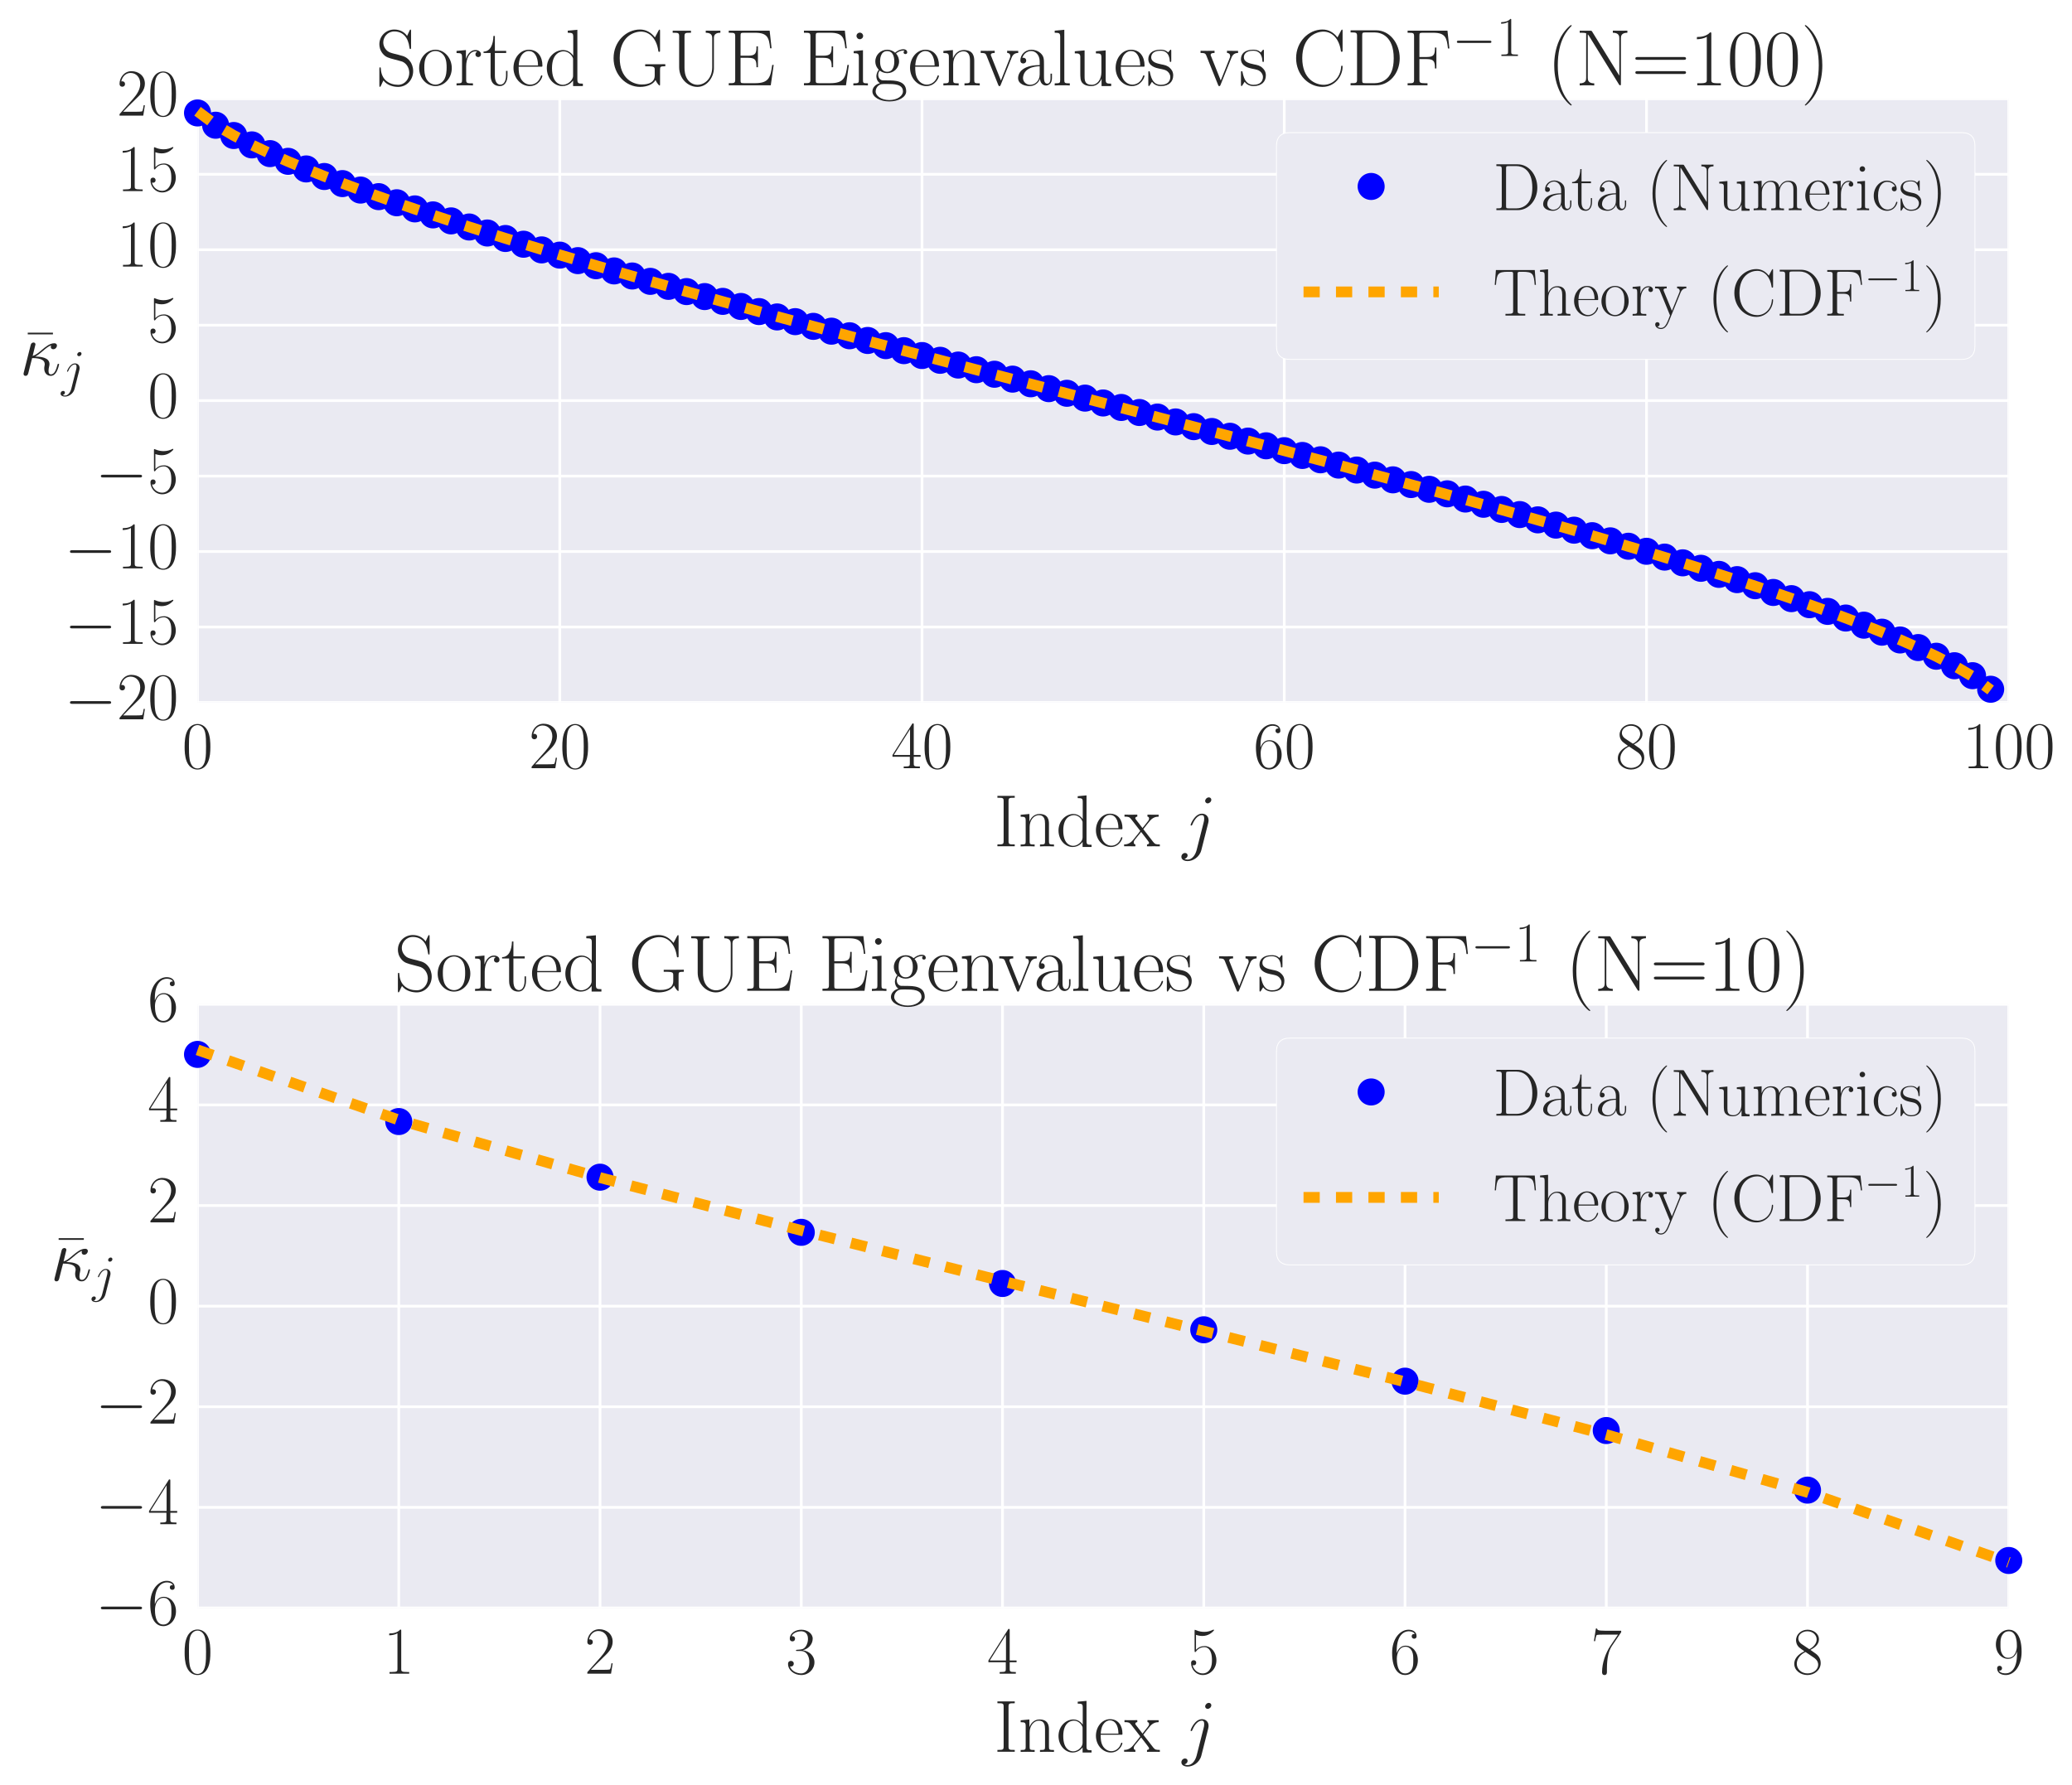 <?xml version="1.0" encoding="utf-8" standalone="no"?>
<!DOCTYPE svg PUBLIC "-//W3C//DTD SVG 1.1//EN"
  "http://www.w3.org/Graphics/SVG/1.1/DTD/svg11.dtd">
<!-- Created with matplotlib (http://matplotlib.org/) -->
<svg height="660pt" version="1.1" viewBox="0 0 766 660" width="766pt" xmlns="http://www.w3.org/2000/svg" xmlns:xlink="http://www.w3.org/1999/xlink">
 <defs>
  <style type="text/css">
*{stroke-linecap:butt;stroke-linejoin:round;stroke-miterlimit:100000;}
  </style>
 </defs>
 <g id="figure_1">
  <g id="patch_1">
   <path d="M 0 660.228 
L 766.957 660.228 
L 766.957 0 
L 0 0 
z
" style="fill:#ffffff;"/>
  </g>
  <g id="axes_1">
   <g id="patch_2">
    <path d="M 73.023 259.732 
L 742.623 259.732 
L 742.623 36.532 
L 73.023 36.532 
z
" style="fill:#eaeaf2;"/>
   </g>
   <g id="matplotlib.axis_1">
    <g id="xtick_1">
     <g id="line2d_1">
      <path clip-path="url(#p4d4aeba4c7)" d="M 73.023 259.732 
L 73.023 36.532 
" style="fill:none;stroke:#ffffff;stroke-linecap:round;"/>
     </g>
     <g id="line2d_2">
      <defs>
       <path d="M 0 0 
L 0 0 
" id="m1bca22981f" style="stroke:#262626;"/>
      </defs>
      <g>
       <use style="fill:#262626;stroke:#262626;" x="73.023" xlink:href="#m1bca22981f" y="259.732"/>
      </g>
     </g>
     <g id="line2d_3">
      <g>
       <use style="fill:#262626;stroke:#262626;" x="73.023" xlink:href="#m1bca22981f" y="36.532"/>
      </g>
     </g>
     <g id="text_1">
      <!-- $0$ -->
      <defs>
       <path d="M 42 31.641 
C 42 37.75 41.906 48.125 37.703 56.109 
C 34 63.109 28.094 65.594 22.906 65.594 
C 18.094 65.594 12 63.406 8.203 56.203 
C 4.203 48.719 3.797 39.438 3.797 31.641 
C 3.797 25.953 3.906 17.281 7 9.672 
C 11.297 -0.609 19 -2 22.906 -2 
C 27.5 -2 34.5 -0.109 38.594 9.375 
C 41.594 16.281 42 24.359 42 31.641 
M 22.906 -0.406 
C 16.5 -0.406 12.703 5.078 11.297 12.688 
C 10.203 18.562 10.203 27.156 10.203 32.75 
C 10.203 40.438 10.203 46.828 11.5 52.922 
C 13.406 61.391 19 64 22.906 64 
C 27 64 32.297 61.297 34.203 53.125 
C 35.5 47.438 35.594 40.734 35.594 32.75 
C 35.594 26.25 35.594 18.266 34.406 12.375 
C 32.297 1.484 26.406 -0.406 22.906 -0.406 
" id="CMR17-48"/>
      </defs>
      <g style="fill:#262626;" transform="translate(67.311 284.029)scale(0.25 -0.25)">
       <use transform="scale(0.996)" xlink:href="#CMR17-48"/>
      </g>
     </g>
    </g>
    <g id="xtick_2">
     <g id="line2d_4">
      <path clip-path="url(#p4d4aeba4c7)" d="M 206.943 259.732 
L 206.943 36.532 
" style="fill:none;stroke:#ffffff;stroke-linecap:round;"/>
     </g>
     <g id="line2d_5">
      <g>
       <use style="fill:#262626;stroke:#262626;" x="206.943" xlink:href="#m1bca22981f" y="259.732"/>
      </g>
     </g>
     <g id="line2d_6">
      <g>
       <use style="fill:#262626;stroke:#262626;" x="206.943" xlink:href="#m1bca22981f" y="36.532"/>
      </g>
     </g>
     <g id="text_2">
      <!-- $20$ -->
      <defs>
       <path d="M 41.703 15.453 
L 39.906 15.453 
C 38.906 8.375 38.094 7.172 37.703 6.562 
C 37.203 5.766 30 5.766 28.594 5.766 
L 9.406 5.766 
C 13 9.672 20 16.75 28.5 24.953 
C 34.594 30.734 41.703 37.531 41.703 47.422 
C 41.703 59.219 32.297 66 21.797 66 
C 10.797 66 4.094 56.312 4.094 47.344 
C 4.094 43.438 7 42.938 8.203 42.938 
C 9.203 42.938 12.203 43.547 12.203 47.031 
C 12.203 50.109 9.594 51 8.203 51 
C 7.594 51 7 50.906 6.594 50.703 
C 8.5 59.219 14.297 63.406 20.406 63.406 
C 29.094 63.406 34.797 56.516 34.797 47.422 
C 34.797 38.734 29.703 31.25 24 24.75 
L 4.094 2.281 
L 4.094 0 
L 39.297 0 
z
" id="CMR17-50"/>
      </defs>
      <g style="fill:#262626;" transform="translate(195.52 284.029)scale(0.25 -0.25)">
       <use transform="scale(0.996)" xlink:href="#CMR17-50"/>
       <use transform="translate(45.69 0.0)scale(0.996)" xlink:href="#CMR17-48"/>
      </g>
     </g>
    </g>
    <g id="xtick_3">
     <g id="line2d_7">
      <path clip-path="url(#p4d4aeba4c7)" d="M 340.863 259.732 
L 340.863 36.532 
" style="fill:none;stroke:#ffffff;stroke-linecap:round;"/>
     </g>
     <g id="line2d_8">
      <g>
       <use style="fill:#262626;stroke:#262626;" x="340.863" xlink:href="#m1bca22981f" y="259.732"/>
      </g>
     </g>
     <g id="line2d_9">
      <g>
       <use style="fill:#262626;stroke:#262626;" x="340.863" xlink:href="#m1bca22981f" y="36.532"/>
      </g>
     </g>
     <g id="text_3">
      <!-- $40$ -->
      <defs>
       <path d="M 33.594 64.406 
C 33.594 66.5 33.5 66.5 31.703 66.5 
L 2 19.594 
L 2 17 
L 27.797 17 
L 27.797 7.141 
C 27.797 3.5 27.594 2.5 20.594 2.5 
L 18.703 2.5 
L 18.703 0 
C 21.906 0 27.297 0 30.703 0 
C 34.094 0 39.5 0 42.703 0 
L 42.703 2.5 
L 40.797 2.5 
C 33.797 2.5 33.594 3.5 33.594 7.141 
L 33.594 17 
L 43.797 17 
L 43.797 19.594 
L 33.594 19.594 
z
M 28.094 57.859 
L 28.094 19.594 
L 4 19.594 
z
" id="CMR17-52"/>
      </defs>
      <g style="fill:#262626;" transform="translate(329.44 284.029)scale(0.25 -0.25)">
       <use transform="scale(0.996)" xlink:href="#CMR17-52"/>
       <use transform="translate(45.69 0.0)scale(0.996)" xlink:href="#CMR17-48"/>
      </g>
     </g>
    </g>
    <g id="xtick_4">
     <g id="line2d_10">
      <path clip-path="url(#p4d4aeba4c7)" d="M 474.783 259.732 
L 474.783 36.532 
" style="fill:none;stroke:#ffffff;stroke-linecap:round;"/>
     </g>
     <g id="line2d_11">
      <g>
       <use style="fill:#262626;stroke:#262626;" x="474.783" xlink:href="#m1bca22981f" y="259.732"/>
      </g>
     </g>
     <g id="line2d_12">
      <g>
       <use style="fill:#262626;stroke:#262626;" x="474.783" xlink:href="#m1bca22981f" y="36.532"/>
      </g>
     </g>
     <g id="text_4">
      <!-- $60$ -->
      <defs>
       <path d="M 10.594 34 
C 10.594 57.656 21.797 63 28.297 63 
C 30.406 63 35.5 62.641 37.5 59 
C 35.906 59 32.906 59 32.906 55.516 
C 32.906 52.828 35.094 51.922 36.5 51.922 
C 37.406 51.922 40.094 52.312 40.094 55.625 
C 40.094 61.781 35.094 65.297 28.203 65.297 
C 16.297 65.297 3.797 52.969 3.797 31 
C 3.797 3.953 15.094 -2 23.094 -2 
C 32.797 -2 42 6.672 42 20.047 
C 42 32.516 33.906 41.594 23.703 41.594 
C 17.594 41.594 13.094 37.609 10.594 30.625 
z
M 23.094 0.391 
C 10.797 0.391 10.797 18.75 10.797 22.438 
C 10.797 29.625 14.203 40 23.5 40 
C 25.203 40 30.094 40 33.406 33.125 
C 35.203 29.219 35.203 25.141 35.203 20.141 
C 35.203 14.75 35.203 10.781 33.094 6.781 
C 30.906 2.672 27.703 0.391 23.094 0.391 
" id="CMR17-54"/>
      </defs>
      <g style="fill:#262626;" transform="translate(463.36 284.029)scale(0.25 -0.25)">
       <use transform="scale(0.996)" xlink:href="#CMR17-54"/>
       <use transform="translate(45.69 0.0)scale(0.996)" xlink:href="#CMR17-48"/>
      </g>
     </g>
    </g>
    <g id="xtick_5">
     <g id="line2d_13">
      <path clip-path="url(#p4d4aeba4c7)" d="M 608.703 259.732 
L 608.703 36.532 
" style="fill:none;stroke:#ffffff;stroke-linecap:round;"/>
     </g>
     <g id="line2d_14">
      <g>
       <use style="fill:#262626;stroke:#262626;" x="608.703" xlink:href="#m1bca22981f" y="259.732"/>
      </g>
     </g>
     <g id="line2d_15">
      <g>
       <use style="fill:#262626;stroke:#262626;" x="608.703" xlink:href="#m1bca22981f" y="36.532"/>
      </g>
     </g>
     <g id="text_5">
      <!-- $80$ -->
      <defs>
       <path d="M 27.203 35.375 
C 33.5 38.547 39.906 43.328 39.906 50.984 
C 39.906 60.016 31.094 65.297 23 65.297 
C 13.906 65.297 5.906 58.734 5.906 49.688 
C 5.906 47.203 6.5 42.922 10.406 39.141 
C 11.406 38.156 15.594 35.172 18.297 33.281 
C 13.797 30.984 3.297 25.531 3.297 14.594 
C 3.297 4.359 13.094 -2 22.797 -2 
C 33.5 -2 42.5 5.656 42.5 15.781 
C 42.5 24.844 36.406 29.016 32.406 31.703 
z
M 14.094 44.094 
C 13.297 44.594 9.297 47.672 9.297 52.359 
C 9.297 58.422 15.594 63 22.797 63 
C 30.703 63 36.5 57.438 36.5 50.969 
C 36.5 41.703 26.094 36.422 25.594 36.422 
C 25.5 36.422 25.406 36.422 24.594 37.031 
z
M 32.5 23.734 
C 34 22.641 38.797 19.375 38.797 13.297 
C 38.797 5.953 31.406 0.391 23 0.391 
C 13.906 0.391 7 6.844 7 14.688 
C 7 22.547 13.094 29.094 20 32.188 
z
" id="CMR17-56"/>
      </defs>
      <g style="fill:#262626;" transform="translate(597.28 284.029)scale(0.25 -0.25)">
       <use transform="scale(0.996)" xlink:href="#CMR17-56"/>
       <use transform="translate(45.69 0.0)scale(0.996)" xlink:href="#CMR17-48"/>
      </g>
     </g>
    </g>
    <g id="xtick_6">
     <g id="line2d_16">
      <path clip-path="url(#p4d4aeba4c7)" d="M 742.623 259.732 
L 742.623 36.532 
" style="fill:none;stroke:#ffffff;stroke-linecap:round;"/>
     </g>
     <g id="line2d_17">
      <g>
       <use style="fill:#262626;stroke:#262626;" x="742.623" xlink:href="#m1bca22981f" y="259.732"/>
      </g>
     </g>
     <g id="line2d_18">
      <g>
       <use style="fill:#262626;stroke:#262626;" x="742.623" xlink:href="#m1bca22981f" y="36.532"/>
      </g>
     </g>
     <g id="text_6">
      <!-- $100$ -->
      <defs>
       <path d="M 26.594 63.406 
C 26.594 65.5 26.5 65.5 25.094 65.5 
C 21.203 61.188 15.297 59.797 9.703 59.797 
C 9.406 59.797 8.906 59.797 8.797 59.5 
C 8.703 59.297 8.703 59.094 8.703 57 
C 11.797 57 17 57.594 21 59.984 
L 21 7.203 
C 21 3.688 20.797 2.5 12.203 2.5 
L 9.203 2.5 
L 9.203 0 
C 14 0 19 0 23.797 0 
C 28.594 0 33.594 0 38.406 0 
L 38.406 2.5 
L 35.406 2.5 
C 26.797 2.5 26.594 3.594 26.594 7.156 
z
" id="CMR17-49"/>
      </defs>
      <g style="fill:#262626;" transform="translate(725.489 284.029)scale(0.25 -0.25)">
       <use transform="scale(0.996)" xlink:href="#CMR17-49"/>
       <use transform="translate(45.69 0.0)scale(0.996)" xlink:href="#CMR17-48"/>
       <use transform="translate(91.381 0.0)scale(0.996)" xlink:href="#CMR17-48"/>
      </g>
     </g>
    </g>
    <g id="text_7">
     <!-- Index $j$  -->
     <defs>
      <path d="M 35 31.688 
C 35.406 33.297 35.406 34.672 35.406 35.078 
C 35.406 40.828 31.094 44 26.594 44 
C 16.5 44 11.094 29.516 11.094 28.828 
C 11.094 28.328 11.5 27.938 12.094 27.938 
C 12.906 27.938 13 28.328 13.5 29.312 
C 17.5 38.938 22.5 42.016 26.297 42.016 
C 28.406 42.016 29.5 40.906 29.5 37.453 
C 29.5 35.078 29.203 34.078 28.797 32.297 
L 19.297 -5.109 
C 17.406 -12.438 12.703 -18 7.203 -18 
C 6.797 -18 4.703 -18 2.797 -17 
C 5.203 -16.5 7.094 -14.625 7.094 -12.25 
C 7.094 -10.656 5.906 -9.062 3.703 -9.062 
C 1.094 -9.062 -1.297 -11.25 -1.297 -14.234 
C -1.297 -18.297 3.094 -20 7.203 -20 
C 14.094 -20 23.203 -14.938 25.703 -5 
z
M 39.094 62.703 
C 39.094 65.203 37 66 35.797 66 
C 33.094 66 30.797 63.406 30.797 61.203 
C 30.797 59.719 32 57.922 34.203 57.922 
C 36.5 57.922 39.094 60.109 39.094 62.703 
" id="CMMI12-106"/>
      <path d="M 26 23.078 
C 29 26.969 32.406 31.344 35.203 34.625 
C 38.5 38.406 42.297 40 46.703 40 
L 46.703 42.594 
C 45 42.594 41.5 42.594 39.703 42.594 
C 37 42.594 33.906 42.594 31.594 42.688 
L 31.594 40.094 
C 33 39.891 33.797 38.891 33.797 37.5 
C 33.797 35.703 32.797 34.609 32.297 33.922 
L 24.906 24.578 
L 16.094 36.031 
C 15.203 37.125 15.203 37.312 15.203 37.812 
C 15.203 39.016 16.203 40 17.906 40 
L 17.906 42.688 
C 15.5 42.594 11.203 42.594 8.703 42.594 
C 6 42.594 2.797 42.594 0.594 42.688 
L 0.594 40 
C 6 40 7.203 39.594 9.594 36.609 
L 21.094 21.797 
C 21.297 21.594 21.797 21 21.797 20.703 
C 21.797 20.297 13.094 9.672 12 8.281 
C 7.5 2.891 2.797 2.5 0.094 2.5 
L 0.094 0 
C 1.797 0 5.297 0 7.094 0 
C 9.094 0 13.5 0 15.297 -0.094 
L 15.297 2.5 
C 14.703 2.594 13.094 2.797 13.094 5.078 
C 13.094 6.875 13.906 7.969 14.797 9.156 
L 23.094 19.312 
L 31.797 8 
C 32.594 6.906 33.797 5.406 33.797 4.703 
C 33.797 3.297 32.594 2.5 31 2.5 
L 31 -0.094 
C 33.406 0 37.703 0 40.203 0 
C 42.906 0 46.094 0 48.297 -0.094 
L 48.297 2.5 
C 43.297 2.5 41.797 2.688 39.406 5.781 
z
" id="CMR17-120"/>
      <path d="M 38.094 23 
C 38.5 23.406 38.5 23.609 38.5 24.625 
C 38.5 34.969 33.094 44 21.703 44 
C 11.094 44 2.703 33.891 2.703 21.609 
C 2.703 8.609 12.203 -1 22.797 -1 
C 34 -1 38.406 9.484 38.406 11.562 
C 38.406 12.25 37.797 12.25 37.594 12.25 
C 36.906 12.25 36.797 12.047 36.406 10.875 
C 34.203 4.141 28.703 0.797 23.5 0.797 
C 19.203 0.797 14.906 3.172 12.203 7.5 
C 9.094 12.547 9.094 18.375 9.094 23 
z
M 9.203 24.5 
C 9.906 39.141 17.594 42.406 21.594 42.406 
C 28.406 42.406 33 35.891 33.094 24.5 
z
" id="CMR17-101"/>
      <path d="M 19.703 61.016 
C 19.703 65.5 20.906 65.5 28.094 65.5 
L 28.094 68 
C 24.906 68 19.797 68 16.406 68 
C 13 68 7.906 68 4.703 68 
L 4.703 65.5 
C 11.906 65.5 13.094 65.5 13.094 61.016 
L 13.094 6.984 
C 13.094 2.5 11.906 2.5 4.703 2.5 
L 4.703 0 
C 7.906 0 13 0 16.406 0 
C 19.797 0 24.906 0 28.094 0 
L 28.094 2.5 
C 20.906 2.5 19.703 2.5 19.703 6.984 
z
" id="CMR17-73"/>
      <path d="M 41.5 30.203 
C 41.5 35.297 40.5 43.594 28.703 43.594 
C 20.797 43.594 16.703 37.5 15.203 33.5 
L 15.094 33.5 
L 15.094 43.594 
L 3.297 42.5 
L 3.297 39.906 
C 9.203 39.906 10.094 39.297 10.094 34.5 
L 10.094 6.688 
C 10.094 2.875 9.703 2.391 3.297 2.391 
L 3.297 -0.203 
C 5.703 0 10.094 0 12.703 0 
C 15.297 0 19.797 0 22.203 -0.203 
L 22.203 2.391 
C 15.797 2.391 15.406 2.781 15.406 6.688 
L 15.406 25.906 
C 15.406 35.109 21 42 28 42 
C 35.406 42 36.203 35.406 36.203 30.594 
L 36.203 6.688 
C 36.203 2.875 35.797 2.391 29.406 2.391 
L 29.406 -0.203 
C 31.797 0 36.203 0 38.797 0 
C 41.406 0 45.906 0 48.297 -0.203 
L 48.297 2.391 
C 41.906 2.391 41.5 2.781 41.5 6.688 
z
" id="CMR17-110"/>
      <path d="M 29.203 67.594 
L 29.203 65 
C 35.094 65 36 64.406 36 59.688 
L 36 36.641 
C 35.594 37.141 31.5 43.594 23.406 43.594 
C 13.203 43.594 3.297 34.5 3.297 21.312 
C 3.297 8.203 12.594 -1 22.406 -1 
C 30.906 -1 35.297 5.266 35.797 5.938 
L 35.797 -0.984 
L 47.906 -0.984 
L 47.906 2 
C 42 2 41.094 2.594 41.094 7.391 
L 41.094 68.688 
z
M 35.797 11.797 
C 35.797 8.797 34 6.094 31.703 4.094 
C 28.297 1.094 24.906 0.594 23 0.594 
C 20.094 0.594 9.703 2.094 9.703 21.188 
C 9.703 40.812 21.297 42 23.906 42 
C 28.5 42 32.203 39.406 34.5 35.797 
C 35.797 33.703 35.797 33.406 35.797 31.609 
z
" id="CMR17-100"/>
     </defs>
     <g style="fill:#262626;" transform="translate(367.447 312.899)scale(0.275 -0.275)">
      <use transform="scale(0.996)" xlink:href="#CMR17-73"/>
      <use transform="translate(32.638 0.0)scale(0.996)" xlink:href="#CMR17-110"/>
      <use transform="translate(83.534 0.0)scale(0.996)" xlink:href="#CMR17-100"/>
      <use transform="translate(134.429 0.0)scale(0.996)" xlink:href="#CMR17-101"/>
      <use transform="translate(174.915 0.0)scale(0.996)" xlink:href="#CMR17-120"/>
      <use transform="translate(253.284 0.0)scale(0.996)" xlink:href="#CMMI12-106"/>
     </g>
    </g>
   </g>
   <g id="matplotlib.axis_2">
    <g id="ytick_1">
     <g id="line2d_19">
      <path clip-path="url(#p4d4aeba4c7)" d="M 73.023 259.732 
L 742.623 259.732 
" style="fill:none;stroke:#ffffff;stroke-linecap:round;"/>
     </g>
     <g id="line2d_20">
      <g>
       <use style="fill:#262626;stroke:#262626;" x="73.023" xlink:href="#m1bca22981f" y="259.732"/>
      </g>
     </g>
     <g id="line2d_21">
      <g>
       <use style="fill:#262626;stroke:#262626;" x="742.623" xlink:href="#m1bca22981f" y="259.732"/>
      </g>
     </g>
     <g id="text_8">
      <!-- $-20$ -->
      <defs>
       <path d="M 65.906 23 
C 67.594 23 69.406 23 69.406 25 
C 69.406 27 67.594 27 65.906 27 
L 11.797 27 
C 10.094 27 8.297 27 8.297 25 
C 8.297 23 10.094 23 11.797 23 
z
" id="CMSY10-0"/>
      </defs>
      <g style="fill:#262626;" transform="translate(23.806 265.958)scale(0.25 -0.25)">
       <use transform="scale(0.996)" xlink:href="#CMSY10-0"/>
       <use transform="translate(77.487 0.0)scale(0.996)" xlink:href="#CMR17-50"/>
       <use transform="translate(123.178 0.0)scale(0.996)" xlink:href="#CMR17-48"/>
      </g>
     </g>
    </g>
    <g id="ytick_2">
     <g id="line2d_22">
      <path clip-path="url(#p4d4aeba4c7)" d="M 73.023 231.832 
L 742.623 231.832 
" style="fill:none;stroke:#ffffff;stroke-linecap:round;"/>
     </g>
     <g id="line2d_23">
      <g>
       <use style="fill:#262626;stroke:#262626;" x="73.023" xlink:href="#m1bca22981f" y="231.832"/>
      </g>
     </g>
     <g id="line2d_24">
      <g>
       <use style="fill:#262626;stroke:#262626;" x="742.623" xlink:href="#m1bca22981f" y="231.832"/>
      </g>
     </g>
     <g id="text_9">
      <!-- $-15$ -->
      <defs>
       <path d="M 11.406 57.688 
C 12.406 57.281 16.5 56 20.703 56 
C 30 56 35.094 61.109 38 64.062 
C 38 64.953 38 65.5 37.406 65.5 
C 37.297 65.5 37.094 65.5 36.297 65.047 
C 32.797 63.406 28.703 62.078 23.703 62.078 
C 20.703 62.078 16.203 62.484 11.297 64.672 
C 10.203 65.172 10 65.172 9.906 65.172 
C 9.406 65.172 9.297 65.062 9.297 63.078 
L 9.297 34.422 
C 9.297 32.641 9.297 32.141 10.297 32.141 
C 10.797 32.141 11 32.344 11.5 33.031 
C 14.703 37.516 19.094 39.406 24.094 39.406 
C 27.594 39.406 35.094 37.219 35.094 20.141 
C 35.094 16.953 35.094 11.172 32.094 6.578 
C 29.594 2.484 25.703 0.391 21.406 0.391 
C 14.797 0.391 8.094 5 6.297 12.719 
C 6.703 12.609 7.5 12.422 7.906 12.422 
C 9.203 12.422 11.703 13.125 11.703 16.219 
C 11.703 18.906 9.797 20 7.906 20 
C 5.594 20 4.094 18.594 4.094 15.797 
C 4.094 7.094 11 -2 21.594 -2 
C 31.906 -2 41.703 6.875 41.703 19.75 
C 41.703 31.719 33.906 41 24.203 41 
C 19.094 41 14.797 39.109 11.406 35.531 
z
" id="CMR17-53"/>
      </defs>
      <g style="fill:#262626;" transform="translate(23.806 238.058)scale(0.25 -0.25)">
       <use transform="scale(0.996)" xlink:href="#CMSY10-0"/>
       <use transform="translate(77.487 0.0)scale(0.996)" xlink:href="#CMR17-49"/>
       <use transform="translate(123.178 0.0)scale(0.996)" xlink:href="#CMR17-53"/>
      </g>
     </g>
    </g>
    <g id="ytick_3">
     <g id="line2d_25">
      <path clip-path="url(#p4d4aeba4c7)" d="M 73.023 203.932 
L 742.623 203.932 
" style="fill:none;stroke:#ffffff;stroke-linecap:round;"/>
     </g>
     <g id="line2d_26">
      <g>
       <use style="fill:#262626;stroke:#262626;" x="73.023" xlink:href="#m1bca22981f" y="203.932"/>
      </g>
     </g>
     <g id="line2d_27">
      <g>
       <use style="fill:#262626;stroke:#262626;" x="742.623" xlink:href="#m1bca22981f" y="203.932"/>
      </g>
     </g>
     <g id="text_10">
      <!-- $-10$ -->
      <g style="fill:#262626;" transform="translate(23.806 210.158)scale(0.25 -0.25)">
       <use transform="scale(0.996)" xlink:href="#CMSY10-0"/>
       <use transform="translate(77.487 0.0)scale(0.996)" xlink:href="#CMR17-49"/>
       <use transform="translate(123.178 0.0)scale(0.996)" xlink:href="#CMR17-48"/>
      </g>
     </g>
    </g>
    <g id="ytick_4">
     <g id="line2d_28">
      <path clip-path="url(#p4d4aeba4c7)" d="M 73.023 176.032 
L 742.623 176.032 
" style="fill:none;stroke:#ffffff;stroke-linecap:round;"/>
     </g>
     <g id="line2d_29">
      <g>
       <use style="fill:#262626;stroke:#262626;" x="73.023" xlink:href="#m1bca22981f" y="176.032"/>
      </g>
     </g>
     <g id="line2d_30">
      <g>
       <use style="fill:#262626;stroke:#262626;" x="742.623" xlink:href="#m1bca22981f" y="176.032"/>
      </g>
     </g>
     <g id="text_11">
      <!-- $-5$ -->
      <g style="fill:#262626;" transform="translate(35.228 182.258)scale(0.25 -0.25)">
       <use transform="scale(0.996)" xlink:href="#CMSY10-0"/>
       <use transform="translate(77.487 0.0)scale(0.996)" xlink:href="#CMR17-53"/>
      </g>
     </g>
    </g>
    <g id="ytick_5">
     <g id="line2d_31">
      <path clip-path="url(#p4d4aeba4c7)" d="M 73.023 148.132 
L 742.623 148.132 
" style="fill:none;stroke:#ffffff;stroke-linecap:round;"/>
     </g>
     <g id="line2d_32">
      <g>
       <use style="fill:#262626;stroke:#262626;" x="73.023" xlink:href="#m1bca22981f" y="148.132"/>
      </g>
     </g>
     <g id="line2d_33">
      <g>
       <use style="fill:#262626;stroke:#262626;" x="742.623" xlink:href="#m1bca22981f" y="148.132"/>
      </g>
     </g>
     <g id="text_12">
      <!-- $0$ -->
      <g style="fill:#262626;" transform="translate(54.6 154.358)scale(0.25 -0.25)">
       <use transform="scale(0.996)" xlink:href="#CMR17-48"/>
      </g>
     </g>
    </g>
    <g id="ytick_6">
     <g id="line2d_34">
      <path clip-path="url(#p4d4aeba4c7)" d="M 73.023 120.232 
L 742.623 120.232 
" style="fill:none;stroke:#ffffff;stroke-linecap:round;"/>
     </g>
     <g id="line2d_35">
      <g>
       <use style="fill:#262626;stroke:#262626;" x="73.023" xlink:href="#m1bca22981f" y="120.232"/>
      </g>
     </g>
     <g id="line2d_36">
      <g>
       <use style="fill:#262626;stroke:#262626;" x="742.623" xlink:href="#m1bca22981f" y="120.232"/>
      </g>
     </g>
     <g id="text_13">
      <!-- $5$ -->
      <g style="fill:#262626;" transform="translate(54.6 126.458)scale(0.25 -0.25)">
       <use transform="scale(0.996)" xlink:href="#CMR17-53"/>
      </g>
     </g>
    </g>
    <g id="ytick_7">
     <g id="line2d_37">
      <path clip-path="url(#p4d4aeba4c7)" d="M 73.023 92.332 
L 742.623 92.332 
" style="fill:none;stroke:#ffffff;stroke-linecap:round;"/>
     </g>
     <g id="line2d_38">
      <g>
       <use style="fill:#262626;stroke:#262626;" x="73.023" xlink:href="#m1bca22981f" y="92.332"/>
      </g>
     </g>
     <g id="line2d_39">
      <g>
       <use style="fill:#262626;stroke:#262626;" x="742.623" xlink:href="#m1bca22981f" y="92.332"/>
      </g>
     </g>
     <g id="text_14">
      <!-- $10$ -->
      <g style="fill:#262626;" transform="translate(43.178 98.558)scale(0.25 -0.25)">
       <use transform="scale(0.996)" xlink:href="#CMR17-49"/>
       <use transform="translate(45.69 0.0)scale(0.996)" xlink:href="#CMR17-48"/>
      </g>
     </g>
    </g>
    <g id="ytick_8">
     <g id="line2d_40">
      <path clip-path="url(#p4d4aeba4c7)" d="M 73.023 64.432 
L 742.623 64.432 
" style="fill:none;stroke:#ffffff;stroke-linecap:round;"/>
     </g>
     <g id="line2d_41">
      <g>
       <use style="fill:#262626;stroke:#262626;" x="73.023" xlink:href="#m1bca22981f" y="64.432"/>
      </g>
     </g>
     <g id="line2d_42">
      <g>
       <use style="fill:#262626;stroke:#262626;" x="742.623" xlink:href="#m1bca22981f" y="64.432"/>
      </g>
     </g>
     <g id="text_15">
      <!-- $15$ -->
      <g style="fill:#262626;" transform="translate(43.178 70.658)scale(0.25 -0.25)">
       <use transform="scale(0.996)" xlink:href="#CMR17-49"/>
       <use transform="translate(45.69 0.0)scale(0.996)" xlink:href="#CMR17-53"/>
      </g>
     </g>
    </g>
    <g id="ytick_9">
     <g id="line2d_43">
      <path clip-path="url(#p4d4aeba4c7)" d="M 73.023 36.532 
L 742.623 36.532 
" style="fill:none;stroke:#ffffff;stroke-linecap:round;"/>
     </g>
     <g id="line2d_44">
      <g>
       <use style="fill:#262626;stroke:#262626;" x="73.023" xlink:href="#m1bca22981f" y="36.532"/>
      </g>
     </g>
     <g id="line2d_45">
      <g>
       <use style="fill:#262626;stroke:#262626;" x="742.623" xlink:href="#m1bca22981f" y="36.532"/>
      </g>
     </g>
     <g id="text_16">
      <!-- $20$ -->
      <g style="fill:#262626;" transform="translate(43.178 42.758)scale(0.25 -0.25)">
       <use transform="scale(0.996)" xlink:href="#CMR17-50"/>
       <use transform="translate(45.69 0.0)scale(0.996)" xlink:href="#CMR17-48"/>
      </g>
     </g>
    </g>
    <g id="text_17">
     <!-- $\bar{\kappa}_{j}$ -->
     <defs>
      <path d="M 21.297 25 
C 24.594 26.781 28.297 29.875 30.797 31.969 
C 36.797 37.141 39 38.734 42.797 40.219 
C 42.406 39.625 42.297 38.828 42.297 38.141 
C 42.297 35.438 44.594 34.938 45.594 34.938 
C 48.797 34.938 50.594 37.922 50.594 39.812 
C 50.594 40.406 50.406 43 46.906 43 
C 40.906 43 35 37.984 30.594 34.344 
C 24.797 29.312 21.906 27.156 17.797 25.875 
L 21.594 41.5 
C 21.594 43.109 20.297 44 19 44 
C 18.094 44 15.906 43.703 15.094 40.5 
L 5.797 3.5 
C 5.5 2.312 5.5 2.094 5.5 1.5 
C 5.5 0.094 6.594 -1 8.094 -1 
C 11.094 -1 11.703 1.656 12.203 3.812 
C 12.797 5.938 16.906 23 17.094 23 
C 29.797 23 34.094 19.75 34.094 14.734 
C 34.094 14.016 34.094 13.719 33.797 12.594 
C 33.406 10.656 33.406 9.516 33.406 8.906 
C 33.406 2.781 37.297 -1 42.203 -1 
C 46.297 -1 48.594 1.922 50.094 4.547 
C 52.203 8.484 53.5 14.031 53.5 14.422 
C 53.5 14.938 53.094 15.328 52.5 15.328 
C 51.594 15.328 51.5 14.938 51.094 13.312 
C 49.797 8.469 47.594 1 42.5 1 
C 40.297 1 39.203 2.312 39.203 5.844 
C 39.203 7.781 39.594 10.016 40 11.516 
C 40.203 12.547 40.5 13.75 40.5 14.859 
C 40.5 24.078 27.906 25 21.297 25 
" id="CMMI12-20"/>
      <path d="M 39.906 55 
L 39.906 57.281 
L 5.906 57.281 
L 5.906 55 
z
" id="CMR17-22"/>
     </defs>
     <g style="fill:#262626;" transform="translate(7.2 142.803)scale(0.275 -0.275)">
      <use transform="translate(5.232 14.95)scale(0.996)" xlink:href="#CMR17-22"/>
      <use transform="translate(0.0 14.944)scale(0.996)" xlink:href="#CMMI12-20"/>
      <use transform="translate(56.155 0.0)scale(0.697)" xlink:href="#CMMI12-106"/>
     </g>
    </g>
   </g>
   <g id="line2d_46">
    <defs>
     <path d="M 0 5 
C 1.326 5 2.598 4.473 3.536 3.536 
C 4.473 2.598 5 1.326 5 0 
C 5 -1.326 4.473 -2.598 3.536 -3.536 
C 2.598 -4.473 1.326 -5 0 -5 
C -1.326 -5 -2.598 -4.473 -3.536 -3.536 
C -4.473 -2.598 -5 -1.326 -5 0 
C -5 1.326 -4.473 2.598 -3.536 3.536 
C -2.598 4.473 -1.326 5 0 5 
z
" id="m89c943c92e"/>
    </defs>
    <g>
     <use style="fill:#0000ff;" x="73.023" xlink:href="#m89c943c92e" y="41.761"/>
     <use style="fill:#0000ff;" x="79.719" xlink:href="#m89c943c92e" y="46.303"/>
     <use style="fill:#0000ff;" x="86.415" xlink:href="#m89c943c92e" y="50.105"/>
     <use style="fill:#0000ff;" x="93.111" xlink:href="#m89c943c92e" y="53.574"/>
     <use style="fill:#0000ff;" x="99.807" xlink:href="#m89c943c92e" y="56.798"/>
     <use style="fill:#0000ff;" x="106.503" xlink:href="#m89c943c92e" y="59.648"/>
     <use style="fill:#0000ff;" x="113.199" xlink:href="#m89c943c92e" y="62.464"/>
     <use style="fill:#0000ff;" x="119.895" xlink:href="#m89c943c92e" y="65.259"/>
     <use style="fill:#0000ff;" x="126.591" xlink:href="#m89c943c92e" y="67.883"/>
     <use style="fill:#0000ff;" x="133.287" xlink:href="#m89c943c92e" y="70.285"/>
     <use style="fill:#0000ff;" x="139.983" xlink:href="#m89c943c92e" y="72.707"/>
     <use style="fill:#0000ff;" x="146.679" xlink:href="#m89c943c92e" y="74.97"/>
     <use style="fill:#0000ff;" x="153.375" xlink:href="#m89c943c92e" y="77.239"/>
     <use style="fill:#0000ff;" x="160.071" xlink:href="#m89c943c92e" y="79.456"/>
     <use style="fill:#0000ff;" x="166.767" xlink:href="#m89c943c92e" y="81.671"/>
     <use style="fill:#0000ff;" x="173.463" xlink:href="#m89c943c92e" y="83.932"/>
     <use style="fill:#0000ff;" x="180.159" xlink:href="#m89c943c92e" y="86.152"/>
     <use style="fill:#0000ff;" x="186.855" xlink:href="#m89c943c92e" y="88.182"/>
     <use style="fill:#0000ff;" x="193.551" xlink:href="#m89c943c92e" y="90.3"/>
     <use style="fill:#0000ff;" x="200.247" xlink:href="#m89c943c92e" y="92.398"/>
     <use style="fill:#0000ff;" x="206.943" xlink:href="#m89c943c92e" y="94.329"/>
     <use style="fill:#0000ff;" x="213.639" xlink:href="#m89c943c92e" y="96.364"/>
     <use style="fill:#0000ff;" x="220.335" xlink:href="#m89c943c92e" y="98.251"/>
     <use style="fill:#0000ff;" x="227.031" xlink:href="#m89c943c92e" y="100.171"/>
     <use style="fill:#0000ff;" x="233.727" xlink:href="#m89c943c92e" y="102.045"/>
     <use style="fill:#0000ff;" x="240.423" xlink:href="#m89c943c92e" y="104.029"/>
     <use style="fill:#0000ff;" x="247.119" xlink:href="#m89c943c92e" y="105.876"/>
     <use style="fill:#0000ff;" x="253.815" xlink:href="#m89c943c92e" y="107.812"/>
     <use style="fill:#0000ff;" x="260.511" xlink:href="#m89c943c92e" y="109.656"/>
     <use style="fill:#0000ff;" x="267.207" xlink:href="#m89c943c92e" y="111.43"/>
     <use style="fill:#0000ff;" x="273.903" xlink:href="#m89c943c92e" y="113.315"/>
     <use style="fill:#0000ff;" x="280.599" xlink:href="#m89c943c92e" y="115.203"/>
     <use style="fill:#0000ff;" x="287.295" xlink:href="#m89c943c92e" y="117.184"/>
     <use style="fill:#0000ff;" x="293.991" xlink:href="#m89c943c92e" y="118.926"/>
     <use style="fill:#0000ff;" x="300.687" xlink:href="#m89c943c92e" y="120.666"/>
     <use style="fill:#0000ff;" x="307.383" xlink:href="#m89c943c92e" y="122.451"/>
     <use style="fill:#0000ff;" x="314.079" xlink:href="#m89c943c92e" y="124.146"/>
     <use style="fill:#0000ff;" x="320.775" xlink:href="#m89c943c92e" y="125.889"/>
     <use style="fill:#0000ff;" x="327.471" xlink:href="#m89c943c92e" y="127.798"/>
     <use style="fill:#0000ff;" x="334.167" xlink:href="#m89c943c92e" y="129.647"/>
     <use style="fill:#0000ff;" x="340.863" xlink:href="#m89c943c92e" y="131.455"/>
     <use style="fill:#0000ff;" x="347.559" xlink:href="#m89c943c92e" y="133.219"/>
     <use style="fill:#0000ff;" x="354.255" xlink:href="#m89c943c92e" y="134.973"/>
     <use style="fill:#0000ff;" x="360.951" xlink:href="#m89c943c92e" y="136.698"/>
     <use style="fill:#0000ff;" x="367.647" xlink:href="#m89c943c92e" y="138.373"/>
     <use style="fill:#0000ff;" x="374.343" xlink:href="#m89c943c92e" y="140.182"/>
     <use style="fill:#0000ff;" x="381.039" xlink:href="#m89c943c92e" y="141.898"/>
     <use style="fill:#0000ff;" x="387.735" xlink:href="#m89c943c92e" y="143.705"/>
     <use style="fill:#0000ff;" x="394.431" xlink:href="#m89c943c92e" y="145.413"/>
     <use style="fill:#0000ff;" x="401.127" xlink:href="#m89c943c92e" y="147.2"/>
     <use style="fill:#0000ff;" x="407.823" xlink:href="#m89c943c92e" y="148.998"/>
     <use style="fill:#0000ff;" x="414.519" xlink:href="#m89c943c92e" y="150.655"/>
     <use style="fill:#0000ff;" x="421.215" xlink:href="#m89c943c92e" y="152.518"/>
     <use style="fill:#0000ff;" x="427.911" xlink:href="#m89c943c92e" y="154.208"/>
     <use style="fill:#0000ff;" x="434.607" xlink:href="#m89c943c92e" y="156.011"/>
     <use style="fill:#0000ff;" x="441.303" xlink:href="#m89c943c92e" y="157.752"/>
     <use style="fill:#0000ff;" x="447.999" xlink:href="#m89c943c92e" y="159.537"/>
     <use style="fill:#0000ff;" x="454.695" xlink:href="#m89c943c92e" y="161.305"/>
     <use style="fill:#0000ff;" x="461.391" xlink:href="#m89c943c92e" y="163.089"/>
     <use style="fill:#0000ff;" x="468.087" xlink:href="#m89c943c92e" y="164.832"/>
     <use style="fill:#0000ff;" x="474.783" xlink:href="#m89c943c92e" y="166.625"/>
     <use style="fill:#0000ff;" x="481.479" xlink:href="#m89c943c92e" y="168.401"/>
     <use style="fill:#0000ff;" x="488.175" xlink:href="#m89c943c92e" y="170"/>
     <use style="fill:#0000ff;" x="494.871" xlink:href="#m89c943c92e" y="171.964"/>
     <use style="fill:#0000ff;" x="501.567" xlink:href="#m89c943c92e" y="173.795"/>
     <use style="fill:#0000ff;" x="508.263" xlink:href="#m89c943c92e" y="175.673"/>
     <use style="fill:#0000ff;" x="514.959" xlink:href="#m89c943c92e" y="177.416"/>
     <use style="fill:#0000ff;" x="521.655" xlink:href="#m89c943c92e" y="179.157"/>
     <use style="fill:#0000ff;" x="528.351" xlink:href="#m89c943c92e" y="180.916"/>
     <use style="fill:#0000ff;" x="535.047" xlink:href="#m89c943c92e" y="182.586"/>
     <use style="fill:#0000ff;" x="541.743" xlink:href="#m89c943c92e" y="184.516"/>
     <use style="fill:#0000ff;" x="548.439" xlink:href="#m89c943c92e" y="186.45"/>
     <use style="fill:#0000ff;" x="555.135" xlink:href="#m89c943c92e" y="188.367"/>
     <use style="fill:#0000ff;" x="561.831" xlink:href="#m89c943c92e" y="190.259"/>
     <use style="fill:#0000ff;" x="568.527" xlink:href="#m89c943c92e" y="192.211"/>
     <use style="fill:#0000ff;" x="575.223" xlink:href="#m89c943c92e" y="194.153"/>
     <use style="fill:#0000ff;" x="581.919" xlink:href="#m89c943c92e" y="196.025"/>
     <use style="fill:#0000ff;" x="588.615" xlink:href="#m89c943c92e" y="198.062"/>
     <use style="fill:#0000ff;" x="595.311" xlink:href="#m89c943c92e" y="199.973"/>
     <use style="fill:#0000ff;" x="602.007" xlink:href="#m89c943c92e" y="201.971"/>
     <use style="fill:#0000ff;" x="608.703" xlink:href="#m89c943c92e" y="203.833"/>
     <use style="fill:#0000ff;" x="615.399" xlink:href="#m89c943c92e" y="205.984"/>
     <use style="fill:#0000ff;" x="622.095" xlink:href="#m89c943c92e" y="208.101"/>
     <use style="fill:#0000ff;" x="628.791" xlink:href="#m89c943c92e" y="210.124"/>
     <use style="fill:#0000ff;" x="635.487" xlink:href="#m89c943c92e" y="212.369"/>
     <use style="fill:#0000ff;" x="642.183" xlink:href="#m89c943c92e" y="214.314"/>
     <use style="fill:#0000ff;" x="648.879" xlink:href="#m89c943c92e" y="216.561"/>
     <use style="fill:#0000ff;" x="655.575" xlink:href="#m89c943c92e" y="219.056"/>
     <use style="fill:#0000ff;" x="662.271" xlink:href="#m89c943c92e" y="221.343"/>
     <use style="fill:#0000ff;" x="668.967" xlink:href="#m89c943c92e" y="223.58"/>
     <use style="fill:#0000ff;" x="675.663" xlink:href="#m89c943c92e" y="226.047"/>
     <use style="fill:#0000ff;" x="682.359" xlink:href="#m89c943c92e" y="228.512"/>
     <use style="fill:#0000ff;" x="689.055" xlink:href="#m89c943c92e" y="231.149"/>
     <use style="fill:#0000ff;" x="695.751" xlink:href="#m89c943c92e" y="233.743"/>
     <use style="fill:#0000ff;" x="702.447" xlink:href="#m89c943c92e" y="236.622"/>
     <use style="fill:#0000ff;" x="709.143" xlink:href="#m89c943c92e" y="239.43"/>
     <use style="fill:#0000ff;" x="715.839" xlink:href="#m89c943c92e" y="242.636"/>
     <use style="fill:#0000ff;" x="722.535" xlink:href="#m89c943c92e" y="246.146"/>
     <use style="fill:#0000ff;" x="729.231" xlink:href="#m89c943c92e" y="249.824"/>
     <use style="fill:#0000ff;" x="735.927" xlink:href="#m89c943c92e" y="254.843"/>
    </g>
   </g>
   <g id="line2d_47">
    <path d="M 73.023 41.137 
L 79.719 46.156 
L 86.415 50.11 
L 93.111 53.579 
L 99.807 56.749 
L 106.503 59.709 
L 113.199 62.509 
L 119.895 65.184 
L 126.591 67.756 
L 133.287 70.243 
L 139.983 72.656 
L 146.679 75.005 
L 153.375 77.299 
L 160.071 79.544 
L 166.767 81.745 
L 173.463 83.907 
L 180.159 86.034 
L 186.855 88.128 
L 193.551 90.193 
L 200.247 92.231 
L 206.943 94.244 
L 213.639 96.235 
L 220.335 98.205 
L 227.031 100.156 
L 233.727 102.089 
L 240.423 104.005 
L 247.119 105.906 
L 253.815 107.793 
L 260.511 109.667 
L 267.207 111.528 
L 273.903 113.378 
L 280.599 115.218 
L 287.295 117.048 
L 293.991 118.869 
L 300.687 120.681 
L 307.383 122.486 
L 314.079 124.284 
L 320.775 126.075 
L 327.471 127.861 
L 334.167 129.641 
L 340.863 131.416 
L 347.559 133.187 
L 354.255 134.954 
L 360.951 136.718 
L 367.647 138.479 
L 374.343 140.237 
L 381.039 141.994 
L 387.735 143.749 
L 394.431 145.503 
L 401.127 147.256 
L 407.823 149.009 
L 414.519 150.762 
L 421.215 152.516 
L 427.911 154.271 
L 434.607 156.027 
L 441.303 157.786 
L 447.999 159.547 
L 454.695 161.311 
L 461.391 163.078 
L 468.087 164.849 
L 474.783 166.624 
L 481.479 168.404 
L 488.175 170.189 
L 494.871 171.981 
L 501.567 173.778 
L 508.263 175.583 
L 514.959 177.396 
L 521.655 179.217 
L 528.351 181.047 
L 535.047 182.886 
L 541.743 184.736 
L 548.439 186.598 
L 555.135 188.471 
L 561.831 190.358 
L 568.527 192.259 
L 575.223 194.176 
L 581.919 196.109 
L 588.615 198.059 
L 595.311 200.029 
L 602.007 202.02 
L 608.703 204.034 
L 615.399 206.072 
L 622.095 208.137 
L 628.791 210.231 
L 635.487 212.357 
L 642.183 214.519 
L 648.879 216.72 
L 655.575 218.965 
L 662.271 221.259 
L 668.967 223.609 
L 675.663 226.022 
L 682.359 228.508 
L 689.055 231.08 
L 695.751 233.755 
L 702.447 236.556 
L 709.143 239.515 
L 715.839 242.685 
L 722.535 246.155 
L 729.231 250.109 
L 735.927 255.127 
" style="fill:none;stroke:#ffa500;stroke-dasharray:6,6;stroke-dashoffset:0.0;stroke-width:4.0;"/>
   </g>
   <g id="patch_3">
    <path d="M 73.023 36.532 
L 742.623 36.532 
" style="fill:none;"/>
   </g>
   <g id="patch_4">
    <path d="M 742.623 259.732 
L 742.623 36.532 
" style="fill:none;"/>
   </g>
   <g id="patch_5">
    <path d="M 73.023 259.732 
L 742.623 259.732 
" style="fill:none;"/>
   </g>
   <g id="patch_6">
    <path d="M 73.023 259.732 
L 73.023 36.532 
" style="fill:none;"/>
   </g>
   <g id="text_18">
    <!-- Sorted GUE Eigenvalues vs CDF$^{-1}$ (N=100) -->
    <defs>
     <path d="M 60.703 25.234 
L 58.906 25.234 
C 56.703 10.562 55.406 2.594 37.797 2.594 
L 23.906 2.594 
C 19.906 2.594 19.703 3.078 19.703 6.469 
L 19.703 34 
L 29.094 34 
C 38.5 34 39.406 30.625 39.406 22.344 
L 41.203 22.344 
L 41.203 48.141 
L 39.406 48.141 
C 39.406 39.953 38.5 36.594 29.094 36.594 
L 19.703 36.594 
L 19.703 61.141 
C 19.703 64.5 19.906 65 23.906 65 
L 37.594 65 
C 53.094 65 54.906 58.891 56.297 45.766 
L 58.094 45.766 
L 55.703 67.578 
L 5.094 67.578 
L 5.094 65 
C 12 65 13.094 65 13.094 60.531 
L 13.094 7.047 
C 13.094 2.594 12 2.594 5.094 2.594 
L 5.094 0 
L 57.094 0 
z
" id="CMR17-69"/>
     <path d="M 15.5 61.078 
C 15.5 63.266 13.703 65.156 11.406 65.156 
C 9.203 65.156 7.297 63.375 7.297 61.078 
C 7.297 58.891 9.094 57 11.406 57 
C 13.594 57 15.5 58.797 15.5 61.078 
M 3.797 42.281 
L 3.797 39.703 
C 9.406 39.703 10.203 39.094 10.203 34.328 
L 10.203 6.672 
C 10.203 2.875 9.797 2.391 3.406 2.391 
L 3.406 -0.203 
C 5.797 0 10.094 0 12.594 0 
C 15 0 19.094 0 21.406 -0.203 
L 21.406 2.391 
C 15.5 2.391 15.297 2.984 15.297 6.562 
L 15.297 43.375 
z
" id="CMR17-105"/>
     <path d="M 54 22.391 
C 54 9.047 45.297 0.594 35.797 0.594 
C 30.703 0.594 26.094 3.281 23.297 7.453 
C 20.094 12.234 19.703 18.406 19.703 21.891 
L 19.703 60.531 
C 19.703 65 20.797 65 27.703 65 
L 27.703 67.5 
C 24.797 67.5 19.5 67.5 16.406 67.5 
C 13.297 67.5 8 67.5 5.094 67.5 
L 5.094 65 
C 12 65 13.094 65 13.094 60.531 
L 13.094 22.391 
C 13.094 8.062 24 -2 35.594 -2 
C 48.594 -2 56.094 11.234 56.094 21 
L 56.094 58.844 
C 56.094 64.406 61.203 65 64.094 65 
L 64.094 67.594 
C 61.797 67.5 57.594 67.5 55.094 67.5 
C 52.594 67.5 48.297 67.5 46 67.594 
L 46 65 
C 54 65 54 60.328 54 57.844 
z
" id="CMR17-85"/>
     <path d="M 36 25.828 
C 36 32.375 36 35.844 31.797 39.734 
C 28.094 43 23.797 44 20.406 44 
C 12.5 44 6.797 37.609 6.797 30.797 
C 6.797 27 9.797 27 10.406 27 
C 11.703 27 14 27.781 14 30.531 
C 14 33 12.094 34.078 10.406 34.078 
C 10 34.078 9.5 33.969 9.203 33.875 
C 11.297 40.5 16.703 42.406 20.203 42.406 
C 25.203 42.406 30.703 37.953 30.703 29.453 
L 30.703 25 
C 24.797 25 17.703 24.203 12.094 21.203 
C 5.797 17.703 4 12.703 4 8.906 
C 4 1.203 13 -1 18.297 -1 
C 23.797 -1 28.906 2.172 31.094 7.984 
C 31.297 3.641 34.094 -0.281 38.5 -0.281 
C 40.594 -0.281 45.906 1.094 45.906 8.859 
L 45.906 14.375 
L 44.094 14.375 
L 44.094 8.781 
C 44.094 2.781 41.406 2 40.094 2 
C 36 2 36 7.156 36 11.531 
z
M 30.703 13.594 
C 30.703 4.953 24.5 0.594 19 0.594 
C 14 0.594 10.094 4.297 10.094 8.906 
C 10.094 11.891 11.406 17.188 17.203 20.391 
C 22 23.094 27.5 23.5 30.703 23.5 
z
" id="CMR17-97"/>
     <path d="M 43.797 67.031 
C 43.797 68.812 43.703 68.922 43.094 68.922 
C 42.5 68.922 42.297 68.516 41.906 67.625 
L 38.906 61.047 
C 35.094 66.516 29.297 69 23 69 
C 12.797 69 4.594 60.953 4.594 50.828 
C 4.594 47.75 5.297 43.375 8.703 39.219 
C 12.406 34.656 15.906 33.859 23.906 31.766 
C 26.906 30.969 31.906 29.672 32.906 29.281 
C 38.594 26.906 41.594 20.953 41.594 15.391 
C 41.594 8.234 36.5 0.594 27.797 0.594 
C 17.094 0.594 7.094 6.547 6.406 20.484 
C 6.297 22.078 6.203 22.172 5.5 22.172 
C 4.703 22.172 4.594 22.078 4.594 20.078 
L 4.594 -0.016 
C 4.594 -1.797 4.703 -1.906 5.297 -1.906 
C 6 -1.906 6.203 -1.406 7.594 1.688 
C 7.703 1.984 7.703 2.188 9.594 5.953 
C 14.594 -0.609 23 -2 27.797 -2 
C 38.703 -2 46.406 7.047 46.406 17.562 
C 46.406 22.719 44.5 26.688 43.406 28.484 
C 39.203 34.844 34.703 36.031 29.906 37.219 
C 29.203 37.531 29 37.531 23.406 38.906 
C 18 40.297 15.703 41 13.203 43.688 
C 10.406 46.75 9.406 49.938 9.406 53.109 
C 9.406 59.562 14.594 66.609 23.094 66.609 
C 33.703 66.609 40.297 59.156 41.797 46.766 
C 42.094 44.969 42.203 44.875 42.906 44.875 
C 43.797 44.875 43.797 45.172 43.797 46.859 
z
" id="CMR17-83"/>
     <path d="M 54.406 67.578 
L 5.094 67.578 
L 5.094 65 
C 12 65 13.094 65 13.094 60.531 
L 13.094 6.969 
C 13.094 2.5 12 2.5 5.094 2.5 
L 5.094 0 
C 8 0 13.594 0 16.703 0 
C 20.797 0 25.594 0 29.703 0 
L 29.703 2.5 
L 27.5 2.5 
C 19.906 2.5 19.703 3.484 19.703 7.062 
L 19.703 32.422 
L 28.703 32.422 
C 38 32.422 38.906 29.141 38.906 20.812 
L 40.703 20.812 
L 40.703 46.672 
L 38.906 46.672 
C 38.906 38.281 38 35 28.703 35 
L 19.703 35 
L 19.703 61.109 
C 19.703 64.5 19.906 65 23.906 65 
L 36.797 65 
C 51.906 65 53.594 58.828 55 45.562 
L 56.797 45.562 
z
" id="CMR17-70"/>
     <path d="M 5.203 68 
L 5.203 65.406 
C 12.094 65.406 13.203 65.406 13.203 60.938 
L 13.203 7.062 
C 13.203 2.594 12.094 2.594 5.203 2.594 
L 5.203 0 
L 37 0 
C 53.094 0 66 14.734 66 33.453 
C 66 52.281 53.297 68 37 68 
z
M 23.797 2.594 
C 19.797 2.594 19.594 3.078 19.594 6.469 
L 19.594 61.531 
C 19.594 64.922 19.797 65.406 23.797 65.406 
L 35 65.406 
C 43.297 65.406 58.594 60.531 58.594 33.453 
C 58.594 19.406 54.5 13.734 52.594 11.047 
C 50.203 7.969 44.5 2.594 35 2.594 
z
" id="CMR17-68"/>
     <path d="M 30.594 -24.391 
C 30.594 -24.297 30.594 -24.094 30.297 -23.797 
C 25.703 -19.125 13.406 -6.359 13.406 24.688 
C 13.406 55.766 25.5 68.422 30.406 73.391 
C 30.406 73.5 30.594 73.703 30.594 74 
C 30.594 74.297 30.297 74.5 29.906 74.5 
C 28.797 74.5 20.297 67.125 15.406 56.156 
C 10.406 45.109 9 34.359 9 24.812 
C 9 17.625 9.703 5.484 15.703 -7.359 
C 20.5 -17.734 28.703 -25 29.906 -25 
C 30.406 -25 30.594 -24.797 30.594 -24.391 
" id="CMR17-40"/>
     <path d="M 43.094 21.188 
C 43.094 34 33.797 44 22.906 44 
C 12 44 2.703 34 2.703 21.188 
C 2.703 8.609 12 -1 22.906 -1 
C 33.797 -1 43.094 8.609 43.094 21.188 
M 22.906 0.797 
C 18.203 0.797 14.203 3.594 11.906 7.5 
C 9.406 11.984 9.094 17.594 9.094 22 
C 9.094 26.203 9.297 31.406 11.906 35.906 
C 13.906 39.203 17.797 42.406 22.906 42.406 
C 27.406 42.406 31.203 39.906 33.594 36.406 
C 36.703 31.703 36.703 25.109 36.703 22 
C 36.703 18.094 36.5 12.109 33.797 7.297 
C 31 2.703 26.703 0.797 22.906 0.797 
" id="CMR17-111"/>
     <path d="M 26.297 24.688 
C 26.297 31.875 25.594 44.016 19.594 56.859 
C 14.797 67.234 6.594 74.5 5.406 74.5 
C 5.094 74.5 4.703 74.391 4.703 73.891 
C 4.703 73.703 4.797 73.594 4.906 73.391 
C 9.703 68.406 21.906 55.75 21.906 24.75 
C 21.906 -6.359 9.797 -19.016 4.906 -24.016 
C 4.797 -24.203 4.703 -24.312 4.703 -24.5 
C 4.703 -25 5.094 -25 5.406 -25 
C 6.5 -25 15 -17.625 19.906 -6.656 
C 24.906 4.391 26.297 15.141 26.297 24.688 
" id="CMR17-41"/>
     <path d="M 62.094 67.016 
C 62.094 68.797 62 68.906 61.406 68.906 
C 61 68.906 60.906 68.797 60.203 67.609 
L 55.797 59.25 
C 50.906 65.422 44.906 69 37.203 69 
C 20.094 69 4.594 54 4.594 33.547 
C 4.594 12.906 20.094 -2 37.297 -2 
C 52.594 -2 62.094 11.406 62.094 22.828 
C 62.094 23.812 62.094 24.219 61.203 24.219 
C 60.406 24.219 60.406 23.922 60.297 23.031 
C 59.5 9.141 49.5 0.594 38.703 0.594 
C 28.5 0.594 12.203 7.734 12.203 33.547 
C 12.203 59.453 28.797 66.406 38.5 66.406 
C 49.797 66.406 58 56.688 59.906 42.891 
C 60.094 41.688 60.094 41.484 61 41.484 
C 62.094 41.484 62.094 41.688 62.094 43.484 
z
" id="CMR17-67"/>
     <path d="M 15.094 40 
L 29.094 40 
L 29.094 42.578 
L 15.094 42.578 
L 15.094 61 
L 13.297 61 
C 13.094 50.703 9.594 41.688 1.094 41.688 
L 1.094 40 
L 9.797 40 
L 9.797 12.047 
C 9.797 10.156 9.797 -1 21.406 -1 
C 27.297 -1 30.703 4.781 30.703 12.141 
L 30.703 17.812 
L 28.906 17.812 
L 28.906 12.234 
C 28.906 5.375 26.203 0.797 22 0.797 
C 19.094 0.797 15.094 2.781 15.094 11.844 
z
" id="CMR17-116"/>
     <path d="M 29.406 42.078 
L 29.406 39.5 
C 35.297 39.5 36.203 38.891 36.203 34.156 
L 36.203 16.125 
C 36.203 7.812 31.703 0.594 24.297 0.594 
C 16.094 0.594 15.406 5.438 15.406 10.594 
L 15.406 43.172 
L 3.297 42.078 
L 3.297 39.5 
C 7.297 39.5 10 39.5 10.094 35.531 
L 10.094 16.531 
C 10.094 9.891 10.094 5.641 12.703 2.859 
C 14 1.578 16.5 -1 23.703 -1 
C 32.203 -1 35.5 5.891 36.297 7.906 
L 36.406 7.906 
L 36.406 -0.984 
L 48.297 -0.984 
L 48.297 2 
C 42.406 2 41.5 2.594 41.5 7.391 
L 41.5 43.172 
z
" id="CMR17-117"/>
     <path d="M 15 23.391 
C 15 33 19.094 42 26.594 42 
C 27.297 42 28 41.906 28.703 41.594 
C 28.703 41.594 26.5 40.891 26.5 38.312 
C 26.5 35.906 28.406 34.906 29.906 34.906 
C 31.094 34.906 33.297 35.609 33.297 38.406 
C 33.297 41.609 30.094 43.594 26.703 43.594 
C 19.094 43.594 15.797 36.203 14.797 32.703 
L 14.703 32.703 
L 14.703 43.594 
L 3.094 42.5 
L 3.094 39.906 
C 9 39.906 9.906 39.297 9.906 34.5 
L 9.906 6.688 
C 9.906 2.875 9.5 2.391 3.094 2.391 
L 3.094 -0.203 
C 5.5 0 10.094 0 12.703 0 
C 15.594 0 20.703 0 23.406 -0.203 
L 23.406 2.391 
C 16.203 2.391 15 2.391 15 6.875 
z
" id="CMR17-114"/>
     <path d="M 30.906 42.141 
C 30.906 43.953 30.797 44.047 30.203 44.047 
C 29.797 44.047 29.703 43.953 28.5 42.453 
C 28.203 42.047 27.297 41.031 27 40.641 
C 23.797 44.047 19.297 44.047 17.594 44.047 
C 6.5 44.047 2.5 38.234 2.5 32.438 
C 2.5 23.406 12.703 21.328 15.594 20.703 
C 21.906 19.422 24.094 19.016 26.203 17.203 
C 27.5 16.016 29.703 13.812 29.703 10.219 
C 29.703 6 27.297 0.594 18.094 0.594 
C 9.406 0.594 6.297 7.188 4.5 15.953 
C 4.203 17.344 4.203 17.453 3.406 17.453 
C 2.594 17.453 2.5 17.344 2.5 15.359 
L 2.5 0.984 
C 2.5 -0.797 2.594 -0.906 3.203 -0.906 
C 3.703 -0.906 3.797 -0.797 4.297 0 
C 4.906 0.891 6.406 3.297 7 4.312 
C 9 1.609 12.5 -1 18.094 -1 
C 28 -1 33.297 4.422 33.297 12.25 
C 33.297 17.375 30.594 20.078 29.297 21.281 
C 26.297 24.391 22.797 25.094 18.594 25.891 
C 13.094 27.109 6.094 28.516 6.094 34.641 
C 6.094 37.234 7.5 42.766 17.594 42.766 
C 28.297 42.766 28.906 32.719 29.094 29.5 
C 29.203 29 29.703 28.891 30 28.891 
C 30.906 28.891 30.906 29.203 30.906 30.906 
z
" id="CMR17-115"/>
     <path d="M 20.5 66.406 
C 19.797 67.5 19.703 67.5 17.797 67.5 
L 5.094 67.5 
L 5.094 65 
L 7 65 
C 11 65 12.797 64.516 13.094 64.406 
L 13.094 9.531 
C 13.094 7.047 13.094 2.391 5.094 2.391 
L 5.094 -0.203 
C 7.406 0 11.594 0 14.094 0 
C 16.594 0 20.797 0 23.094 -0.203 
L 23.094 2.391 
C 15.094 2.391 15.094 7.047 15.094 9.531 
L 15.094 63.016 
C 15.797 62.422 15.797 62.219 16.5 61.234 
L 53.594 1.188 
C 54.297 0 54.594 0 55.094 0 
C 56.094 0 56.094 0.297 56.094 2.172 
L 56.094 57.891 
C 56.094 60.359 56.094 65 64.094 65 
L 64.094 67.594 
C 61.797 67.5 57.594 67.5 55.094 67.5 
C 52.594 67.5 48.406 67.5 46.094 67.594 
L 46.094 65 
C 54.094 65 54.094 60.344 54.094 57.859 
L 54.094 11.922 
z
" id="CMR17-78"/>
     <path d="M 11.094 18.188 
C 13 16.688 16.297 15 20.297 15 
C 28.203 15 35 21.203 35 29.5 
C 35 32.094 34.203 36.094 31.203 39.203 
C 34 42.062 38.094 43 40.406 43 
C 40.797 43 41.406 43 41.906 42.719 
C 41.5 42.625 40.594 42.234 40.594 40.703 
C 40.594 39.484 41.5 38.609 42.797 38.609 
C 44.297 38.609 45.094 39.578 45.094 40.844 
C 45.094 42.672 43.594 44.594 40.406 44.594 
C 36.406 44.594 32.906 42.781 30.094 40.312 
C 27.094 43.016 23.5 44 20.297 44 
C 12.406 44 5.594 37.797 5.594 29.5 
C 5.594 23.781 8.906 20.188 9.906 19.188 
C 6.906 15.688 6.906 11.609 6.906 11.109 
C 6.906 8.516 7.906 4.719 11.297 2.625 
C 6.094 1.328 2 -2.641 2 -7.594 
C 2 -14.734 11.5 -20 22.906 -20 
C 33.906 -20 43.797 -14.938 43.797 -7.484 
C 43.797 6 29 6 21.297 6 
C 19 6 14.906 6 14.406 6.109 
C 11.297 6.609 9.203 9.406 9.203 12.906 
C 9.203 13.797 9.203 16 11.094 18.188 
M 20.297 16.688 
C 11.5 16.688 11.5 27.5 11.5 29.516 
C 11.5 31.5 11.5 42.312 20.297 42.312 
C 29.094 42.312 29.094 31.5 29.094 29.516 
C 29.094 27.5 29.094 16.688 20.297 16.688 
M 22.906 -18.297 
C 12.906 -18.297 6 -13.047 6 -7.594 
C 6 -4.516 7.703 -1.641 9.906 -0.062 
C 12.406 1.625 13.406 1.625 20.203 1.625 
C 28.406 1.625 39.797 1.625 39.797 -7.594 
C 39.797 -13.047 32.906 -18.297 22.906 -18.297 
" id="CMR17-103"/>
     <path d="M 62.094 19.266 
C 62.094 23.016 62.406 23.516 68.594 23.516 
L 68.594 26.094 
C 66.203 26 60.797 26 58.094 26 
C 55.297 26 47.5 26 43.703 26 
L 43.703 23.516 
L 46.703 23.516 
C 55.297 23.516 55.5 22.406 55.5 18.766 
L 55.5 12.094 
C 55.5 0.984 42.5 0.984 39.406 0.984 
C 29.094 0.984 12.203 7.984 12.203 33.75 
C 12.203 59.5 28.797 66.406 38.5 66.406 
C 49.797 66.406 58 56.656 59.906 42.828 
C 60.094 41.625 60.094 41.422 61 41.422 
C 62.094 41.422 62.094 41.625 62.094 43.422 
L 62.094 67 
C 62.094 68.781 62 68.891 61.406 68.891 
C 61 68.891 60.906 68.781 60.203 67.594 
L 55.797 59.234 
C 50.906 65.422 44.906 69 37.203 69 
C 20.094 69 4.594 54 4.594 33.547 
C 4.594 13.203 19.797 -2 37.406 -2 
C 45.5 -2 53.406 0.875 56.5 6.516 
C 58.203 2.469 61 -0.312 61.5 -0.312 
C 62 -0.312 62.094 -0.203 62.094 1.562 
z
" id="CMR17-71"/>
     <path d="M 64.297 31.516 
C 65.797 31.516 67.297 31.516 67.297 33.203 
C 67.297 35 65.594 35 63.906 35 
L 8 35 
C 6.297 35 4.594 35 4.594 33.203 
C 4.594 31.516 6.094 31.516 7.594 31.516 
z
M 63.906 14 
C 65.594 14 67.297 14 67.297 15.797 
C 67.297 17.484 65.797 17.484 64.297 17.484 
L 7.594 17.484 
C 6.094 17.484 4.594 17.484 4.594 15.797 
C 4.594 14 6.297 14 8 14 
z
" id="CMR17-61"/>
     <path d="M 15.297 68.688 
L 3.406 67.594 
L 3.406 65 
C 9.297 65 10.203 64.406 10.203 59.641 
L 10.203 6.656 
C 10.203 2.875 9.797 2.391 3.406 2.391 
L 3.406 -0.203 
C 5.797 0 10.203 0 12.703 0 
C 15.297 0 19.703 0 22.094 -0.203 
L 22.094 2.391 
C 15.703 2.391 15.297 2.781 15.297 6.656 
z
" id="CMR17-108"/>
     <path d="M 39.094 33.797 
C 40 36 41.594 40 47.406 40 
L 47.406 42.594 
C 45.5 42.594 43 42.594 41.094 42.594 
C 39 42.594 35.703 42.594 33.703 42.688 
L 33.703 40.094 
C 36.203 39.891 37.594 38.703 37.594 36.109 
C 37.594 35.203 37.594 35 37 33.609 
L 26 5.891 
L 14.094 35.719 
C 13.5 37.016 13.5 37.203 13.5 37.609 
C 13.5 40 16.797 40 18.297 40 
L 18.297 42.688 
C 15.906 42.594 11.5 42.594 9 42.594 
C 6.297 42.594 3.203 42.594 1 42.688 
L 1 40 
C 4.797 40 6.906 40 8.094 36.906 
L 22.594 0.688 
C 23.203 -0.797 23.297 -1 24.203 -1 
C 25.094 -1 25.203 -0.797 25.797 0.688 
z
" id="CMR17-118"/>
    </defs>
    <g style="fill:#262626;" transform="translate(138.878 31.532)scale(0.3 -0.3)">
     <use transform="scale(0.996)" xlink:href="#CMR17-83"/>
     <use transform="translate(50.895 0.0)scale(0.996)" xlink:href="#CMR17-111"/>
     <use transform="translate(96.586 0.0)scale(0.996)" xlink:href="#CMR17-114"/>
     <use transform="translate(131.867 0.0)scale(0.996)" xlink:href="#CMR17-116"/>
     <use transform="translate(167.147 0.0)scale(0.996)" xlink:href="#CMR17-101"/>
     <use transform="translate(207.633 0.0)scale(0.996)" xlink:href="#CMR17-100"/>
     <use transform="translate(288.604 0.0)scale(0.996)" xlink:href="#CMR17-71"/>
     <use transform="translate(360.96 0.0)scale(0.996)" xlink:href="#CMR17-85"/>
     <use transform="translate(430.032 0.0)scale(0.996)" xlink:href="#CMR17-69"/>
     <use transform="translate(522.694 0.0)scale(0.996)" xlink:href="#CMR17-69"/>
     <use transform="translate(585.281 0.0)scale(0.996)" xlink:href="#CMR17-105"/>
     <use transform="translate(610.152 0.0)scale(0.996)" xlink:href="#CMR17-103"/>
     <use transform="translate(655.842 0.0)scale(0.996)" xlink:href="#CMR17-101"/>
     <use transform="translate(696.328 0.0)scale(0.996)" xlink:href="#CMR17-110"/>
     <use transform="translate(744.621 0.0)scale(0.996)" xlink:href="#CMR17-118"/>
     <use transform="translate(787.709 0.0)scale(0.996)" xlink:href="#CMR17-97"/>
     <use transform="translate(833.399 0.0)scale(0.996)" xlink:href="#CMR17-108"/>
     <use transform="translate(858.27 0.0)scale(0.996)" xlink:href="#CMR17-117"/>
     <use transform="translate(909.166 0.0)scale(0.996)" xlink:href="#CMR17-101"/>
     <use transform="translate(949.651 0.0)scale(0.996)" xlink:href="#CMR17-115"/>
     <use transform="translate(1015.529 0.0)scale(0.996)" xlink:href="#CMR17-118"/>
     <use transform="translate(1063.822 0.0)scale(0.996)" xlink:href="#CMR17-115"/>
     <use transform="translate(1129.699 0.0)scale(0.996)" xlink:href="#CMR17-67"/>
     <use transform="translate(1196.209 0.0)scale(0.996)" xlink:href="#CMR17-68"/>
     <use transform="translate(1266.602 0.0)scale(0.996)" xlink:href="#CMR17-70"/>
     <use transform="translate(1326.586 36.154)scale(0.697)" xlink:href="#CMSY10-0"/>
     <use transform="translate(1380.827 36.154)scale(0.697)" xlink:href="#CMR17-49"/>
     <use transform="translate(1443.385 0.0)scale(0.996)" xlink:href="#CMR17-40"/>
     <use transform="translate(1478.665 0.0)scale(0.996)" xlink:href="#CMR17-78"/>
     <use transform="translate(1547.738 0.0)scale(0.996)" xlink:href="#CMR17-61"/>
     <use transform="translate(1619.453 0.0)scale(0.996)" xlink:href="#CMR17-49"/>
     <use transform="translate(1665.143 0.0)scale(0.996)" xlink:href="#CMR17-48"/>
     <use transform="translate(1710.834 0.0)scale(0.996)" xlink:href="#CMR17-48"/>
     <use transform="translate(1756.524 0.0)scale(0.996)" xlink:href="#CMR17-41"/>
    </g>
   </g>
   <g id="legend_1">
    <g id="patch_7">
     <path d="M 476.899 132.878 
L 725.123 132.878 
Q 730.123 132.878 730.123 127.878 
L 730.123 54.032 
Q 730.123 49.032 725.123 49.032 
L 476.899 49.032 
Q 471.899 49.032 471.899 54.032 
L 471.899 127.878 
Q 471.899 132.878 476.899 132.878 
z
" style="fill:#eaeaf2;stroke:#ffffff;stroke-linejoin:miter;stroke-width:0.3;"/>
    </g>
    <g id="line2d_48"/>
    <g id="line2d_49">
     <g>
      <use style="fill:#0000ff;" x="506.899" xlink:href="#m89c943c92e" y="68.94"/>
     </g>
    </g>
    <g id="text_19">
     <!-- Data (Numerics) -->
     <defs>
      <path d="M 67.594 30.203 
C 67.594 35.188 66.703 43.594 54.797 43.594 
C 48 43.594 43.297 39 41.5 33.609 
L 41.406 33.609 
C 40.203 41.812 34.297 43.594 28.703 43.594 
C 20.797 43.594 16.703 37.5 15.203 33.5 
L 15.094 33.5 
L 15.094 43.594 
L 3.297 42.5 
L 3.297 39.906 
C 9.203 39.906 10.094 39.297 10.094 34.5 
L 10.094 6.688 
C 10.094 2.875 9.703 2.391 3.297 2.391 
L 3.297 -0.203 
C 5.703 0 10.094 0 12.703 0 
C 15.297 0 19.797 0 22.203 -0.203 
L 22.203 2.391 
C 15.797 2.391 15.406 2.781 15.406 6.688 
L 15.406 25.906 
C 15.406 35.109 21 42 28 42 
C 35.406 42 36.203 35.406 36.203 30.594 
L 36.203 6.688 
C 36.203 2.875 35.797 2.391 29.406 2.391 
L 29.406 -0.203 
C 31.797 0 36.203 0 38.797 0 
C 41.406 0 45.906 0 48.297 -0.203 
L 48.297 2.391 
C 41.906 2.391 41.5 2.781 41.5 6.688 
L 41.5 25.906 
C 41.5 35.109 47.094 42 54.094 42 
C 61.5 42 62.297 35.406 62.297 30.594 
L 62.297 6.688 
C 62.297 2.875 61.906 2.391 55.5 2.391 
L 55.5 -0.203 
C 57.906 0 62.297 0 64.906 0 
C 67.5 0 72 0 74.406 -0.203 
L 74.406 2.391 
C 68 2.391 67.594 2.781 67.594 6.688 
z
" id="CMR17-109"/>
      <path d="M 34.906 35 
C 33 35 30.203 35 30.203 31.516 
C 30.203 28.719 32.5 27.922 33.797 27.922 
C 34.5 27.922 37.406 28.234 37.406 31.625 
C 37.406 38.547 30.594 43.797 22.906 43.797 
C 12.297 43.797 3.297 34.031 3.297 21.297 
C 3.297 8.062 12.703 -1 22.906 -1 
C 35.297 -1 38.406 10.578 38.406 11.688 
C 38.406 12.094 38.297 12.391 37.594 12.391 
C 36.906 12.391 36.797 12.297 36.406 10.984 
C 33.797 2.812 28.094 0.797 23.797 0.797 
C 17.406 0.797 9.703 6.672 9.703 21.391 
C 9.703 36.531 17.094 42 23 42 
C 26.906 42 32.703 40.203 34.906 35 
" id="CMR17-99"/>
     </defs>
     <g style="fill:#262626;" transform="translate(551.899 77.69)scale(0.25 -0.25)">
      <use transform="scale(0.996)" xlink:href="#CMR17-68"/>
      <use transform="translate(70.394 0.0)scale(0.996)" xlink:href="#CMR17-97"/>
      <use transform="translate(116.084 0.0)scale(0.996)" xlink:href="#CMR17-116"/>
      <use transform="translate(151.365 0.0)scale(0.996)" xlink:href="#CMR17-97"/>
      <use transform="translate(227.131 0.0)scale(0.996)" xlink:href="#CMR17-40"/>
      <use transform="translate(262.412 0.0)scale(0.996)" xlink:href="#CMR17-78"/>
      <use transform="translate(331.484 0.0)scale(0.996)" xlink:href="#CMR17-117"/>
      <use transform="translate(382.38 0.0)scale(0.996)" xlink:href="#CMR17-109"/>
      <use transform="translate(459.299 0.0)scale(0.996)" xlink:href="#CMR17-101"/>
      <use transform="translate(499.785 0.0)scale(0.996)" xlink:href="#CMR17-114"/>
      <use transform="translate(535.066 0.0)scale(0.996)" xlink:href="#CMR17-105"/>
      <use transform="translate(559.937 0.0)scale(0.996)" xlink:href="#CMR17-99"/>
      <use transform="translate(600.423 0.0)scale(0.996)" xlink:href="#CMR17-115"/>
      <use transform="translate(636.224 0.0)scale(0.996)" xlink:href="#CMR17-41"/>
     </g>
    </g>
    <g id="line2d_50">
     <path d="M 481.899 107.923 
L 531.899 107.923 
" style="fill:none;stroke:#ffa500;stroke-dasharray:6,6;stroke-dashoffset:0.0;stroke-width:4.0;"/>
    </g>
    <g id="line2d_51"/>
    <g id="text_20">
     <!-- Theory (CDF$^{-1})$ -->
     <defs>
      <path d="M 41.5 30.203 
C 41.5 35.297 40.5 43.594 28.703 43.594 
C 20.5 43.594 16.5 37 15.297 33.703 
L 15.203 33.703 
L 15.203 68.688 
L 3.297 67.594 
L 3.297 65 
C 9.203 65 10.094 64.406 10.094 59.641 
L 10.094 6.656 
C 10.094 2.875 9.703 2.391 3.297 2.391 
L 3.297 -0.203 
C 5.703 0 10.094 0 12.703 0 
C 15.297 0 19.797 0 22.203 -0.203 
L 22.203 2.391 
C 15.797 2.391 15.406 2.781 15.406 6.688 
L 15.406 25.906 
C 15.406 35.109 21 42 28 42 
C 35.406 42 36.203 35.406 36.203 30.594 
L 36.203 6.688 
C 36.203 2.875 35.797 2.391 29.406 2.391 
L 29.406 -0.203 
C 31.797 0 36.203 0 38.797 0 
C 41.406 0 45.906 0 48.297 -0.203 
L 48.297 2.391 
C 41.906 2.391 41.5 2.781 41.5 6.688 
z
" id="CMR17-104"/>
      <path d="M 39 34.328 
C 41.5 40.406 46 40.406 47.406 40.406 
L 47.406 43 
C 45.5 43 43 43 41.094 43 
C 39 43 35.703 43 33.703 43.094 
L 33.703 40.5 
C 37.5 40.203 37.594 37.406 37.594 36.609 
C 37.594 35.625 37.406 35.125 36.906 33.922 
L 26 7.016 
L 14.094 36.031 
C 13.594 37.219 13.594 37.906 13.594 38.016 
C 13.594 40.203 15.906 40.406 18.297 40.406 
L 18.297 43.094 
C 15.906 43 11.594 43 9.094 43 
C 6.406 43 3.203 43 1 43.094 
L 1 40.406 
C 6.406 40.406 7 39.906 8.297 36.719 
L 23.203 0.234 
C 18.703 -11.531 16.094 -18.406 9.797 -18.406 
C 8.703 -18.406 6.203 -18.109 4.406 -16.312 
C 6.703 -16.109 7.703 -14.719 7.703 -13.016 
C 7.703 -11.328 6.5 -9.828 4.5 -9.828 
C 2.297 -9.828 1.203 -11.328 1.203 -13.125 
C 1.203 -17.109 5.297 -20 9.797 -20 
C 15.594 -20 19.203 -14.406 21.203 -9.438 
z
" id="CMR17-121"/>
      <path d="M 62.203 67.594 
L 4.5 67.594 
L 2.797 45.594 
L 4.594 45.594 
C 5.906 62.125 7.297 65 22.703 65 
C 24.5 65 27.406 65 28.203 64.906 
C 30.094 64.609 30.094 63.406 30.094 61.125 
L 30.094 7.172 
C 30.094 3.594 29.797 2.5 21.5 2.5 
L 18.703 2.5 
L 18.703 0 
C 23.5 0 28.5 0 33.406 0 
C 38.297 0 43.297 0 48.094 0 
L 48.094 2.5 
L 45.297 2.5 
C 37 2.5 36.703 3.594 36.703 7.172 
L 36.703 61.125 
C 36.703 63.312 36.703 64.516 38.5 64.906 
C 39.297 65 42.203 65 44 65 
C 59.297 65 60.797 62.125 62.094 45.594 
L 63.906 45.594 
z
" id="CMR17-84"/>
     </defs>
     <g style="fill:#262626;" transform="translate(551.899 116.673)scale(0.25 -0.25)">
      <use transform="scale(0.996)" xlink:href="#CMR17-84"/>
      <use transform="translate(66.51 0.0)scale(0.996)" xlink:href="#CMR17-104"/>
      <use transform="translate(117.405 0.0)scale(0.996)" xlink:href="#CMR17-101"/>
      <use transform="translate(157.891 0.0)scale(0.996)" xlink:href="#CMR17-111"/>
      <use transform="translate(203.581 0.0)scale(0.996)" xlink:href="#CMR17-114"/>
      <use transform="translate(238.862 0.0)scale(0.996)" xlink:href="#CMR17-121"/>
      <use transform="translate(317.231 0.0)scale(0.996)" xlink:href="#CMR17-40"/>
      <use transform="translate(352.512 0.0)scale(0.996)" xlink:href="#CMR17-67"/>
      <use transform="translate(419.022 0.0)scale(0.996)" xlink:href="#CMR17-68"/>
      <use transform="translate(489.415 0.0)scale(0.996)" xlink:href="#CMR17-70"/>
      <use transform="translate(549.399 36.154)scale(0.697)" xlink:href="#CMSY10-0"/>
      <use transform="translate(603.64 36.154)scale(0.697)" xlink:href="#CMR17-49"/>
      <use transform="translate(636.121 0.0)scale(0.996)" xlink:href="#CMR17-41"/>
     </g>
    </g>
   </g>
  </g>
  <g id="axes_2">
   <g id="patch_8">
    <path d="M 73.023 594.532 
L 742.623 594.532 
L 742.623 371.332 
L 73.023 371.332 
z
" style="fill:#eaeaf2;"/>
   </g>
   <g id="matplotlib.axis_3">
    <g id="xtick_7">
     <g id="line2d_52">
      <path clip-path="url(#pf6bed9ca4b)" d="M 73.023 594.532 
L 73.023 371.332 
" style="fill:none;stroke:#ffffff;stroke-linecap:round;"/>
     </g>
     <g id="line2d_53">
      <g>
       <use style="fill:#262626;stroke:#262626;" x="73.023" xlink:href="#m1bca22981f" y="594.532"/>
      </g>
     </g>
     <g id="line2d_54">
      <g>
       <use style="fill:#262626;stroke:#262626;" x="73.023" xlink:href="#m1bca22981f" y="371.332"/>
      </g>
     </g>
     <g id="text_21">
      <!-- $0$ -->
      <g style="fill:#262626;" transform="translate(67.311 618.829)scale(0.25 -0.25)">
       <use transform="scale(0.996)" xlink:href="#CMR17-48"/>
      </g>
     </g>
    </g>
    <g id="xtick_8">
     <g id="line2d_55">
      <path clip-path="url(#pf6bed9ca4b)" d="M 147.423 594.532 
L 147.423 371.332 
" style="fill:none;stroke:#ffffff;stroke-linecap:round;"/>
     </g>
     <g id="line2d_56">
      <g>
       <use style="fill:#262626;stroke:#262626;" x="147.423" xlink:href="#m1bca22981f" y="594.532"/>
      </g>
     </g>
     <g id="line2d_57">
      <g>
       <use style="fill:#262626;stroke:#262626;" x="147.423" xlink:href="#m1bca22981f" y="371.332"/>
      </g>
     </g>
     <g id="text_22">
      <!-- $1$ -->
      <g style="fill:#262626;" transform="translate(141.711 618.829)scale(0.25 -0.25)">
       <use transform="scale(0.996)" xlink:href="#CMR17-49"/>
      </g>
     </g>
    </g>
    <g id="xtick_9">
     <g id="line2d_58">
      <path clip-path="url(#pf6bed9ca4b)" d="M 221.823 594.532 
L 221.823 371.332 
" style="fill:none;stroke:#ffffff;stroke-linecap:round;"/>
     </g>
     <g id="line2d_59">
      <g>
       <use style="fill:#262626;stroke:#262626;" x="221.823" xlink:href="#m1bca22981f" y="594.532"/>
      </g>
     </g>
     <g id="line2d_60">
      <g>
       <use style="fill:#262626;stroke:#262626;" x="221.823" xlink:href="#m1bca22981f" y="371.332"/>
      </g>
     </g>
     <g id="text_23">
      <!-- $2$ -->
      <g style="fill:#262626;" transform="translate(216.111 618.829)scale(0.25 -0.25)">
       <use transform="scale(0.996)" xlink:href="#CMR17-50"/>
      </g>
     </g>
    </g>
    <g id="xtick_10">
     <g id="line2d_61">
      <path clip-path="url(#pf6bed9ca4b)" d="M 296.223 594.532 
L 296.223 371.332 
" style="fill:none;stroke:#ffffff;stroke-linecap:round;"/>
     </g>
     <g id="line2d_62">
      <g>
       <use style="fill:#262626;stroke:#262626;" x="296.223" xlink:href="#m1bca22981f" y="594.532"/>
      </g>
     </g>
     <g id="line2d_63">
      <g>
       <use style="fill:#262626;stroke:#262626;" x="296.223" xlink:href="#m1bca22981f" y="371.332"/>
      </g>
     </g>
     <g id="text_24">
      <!-- $3$ -->
      <defs>
       <path d="M 22.094 33.703 
C 31 33.703 34.906 25.969 34.906 17.031 
C 34.906 5 28.5 0.391 22.703 0.391 
C 17.406 0.391 8.797 3.031 6.094 10.828 
C 6.594 10.625 7.094 10.625 7.594 10.625 
C 10 10.625 11.797 12.219 11.797 14.812 
C 11.797 17.703 9.594 19 7.594 19 
C 5.906 19 3.297 18.203 3.297 14.469 
C 3.297 5.234 12.297 -2 22.906 -2 
C 34 -2 42.5 6.719 42.5 16.953 
C 42.5 26.672 34.5 33.688 25 34.797 
C 32.594 36.375 39.906 43.062 39.906 52.016 
C 39.906 59.688 32 65.297 23 65.297 
C 13.906 65.297 5.906 59.828 5.906 52.016 
C 5.906 48.594 8.5 48 9.797 48 
C 11.906 48 13.703 49.297 13.703 51.891 
C 13.703 54.469 11.906 55.766 9.797 55.766 
C 9.406 55.766 8.906 55.766 8.5 55.578 
C 11.406 61.859 19.297 63 22.797 63 
C 26.297 63 32.906 61.328 32.906 51.875 
C 32.906 49.109 32.5 44.188 29.094 39.844 
C 26.094 36 22.703 36 19.406 35.688 
C 18.906 35.688 16.594 35.453 16.203 35.453 
C 15.5 35.359 15.094 35.266 15.094 34.5 
C 15.094 33.797 15.203 33.703 17.203 33.703 
z
" id="CMR17-51"/>
      </defs>
      <g style="fill:#262626;" transform="translate(290.511 618.829)scale(0.25 -0.25)">
       <use transform="scale(0.996)" xlink:href="#CMR17-51"/>
      </g>
     </g>
    </g>
    <g id="xtick_11">
     <g id="line2d_64">
      <path clip-path="url(#pf6bed9ca4b)" d="M 370.623 594.532 
L 370.623 371.332 
" style="fill:none;stroke:#ffffff;stroke-linecap:round;"/>
     </g>
     <g id="line2d_65">
      <g>
       <use style="fill:#262626;stroke:#262626;" x="370.623" xlink:href="#m1bca22981f" y="594.532"/>
      </g>
     </g>
     <g id="line2d_66">
      <g>
       <use style="fill:#262626;stroke:#262626;" x="370.623" xlink:href="#m1bca22981f" y="371.332"/>
      </g>
     </g>
     <g id="text_25">
      <!-- $4$ -->
      <g style="fill:#262626;" transform="translate(364.911 618.829)scale(0.25 -0.25)">
       <use transform="scale(0.996)" xlink:href="#CMR17-52"/>
      </g>
     </g>
    </g>
    <g id="xtick_12">
     <g id="line2d_67">
      <path clip-path="url(#pf6bed9ca4b)" d="M 445.023 594.532 
L 445.023 371.332 
" style="fill:none;stroke:#ffffff;stroke-linecap:round;"/>
     </g>
     <g id="line2d_68">
      <g>
       <use style="fill:#262626;stroke:#262626;" x="445.023" xlink:href="#m1bca22981f" y="594.532"/>
      </g>
     </g>
     <g id="line2d_69">
      <g>
       <use style="fill:#262626;stroke:#262626;" x="445.023" xlink:href="#m1bca22981f" y="371.332"/>
      </g>
     </g>
     <g id="text_26">
      <!-- $5$ -->
      <g style="fill:#262626;" transform="translate(439.311 618.829)scale(0.25 -0.25)">
       <use transform="scale(0.996)" xlink:href="#CMR17-53"/>
      </g>
     </g>
    </g>
    <g id="xtick_13">
     <g id="line2d_70">
      <path clip-path="url(#pf6bed9ca4b)" d="M 519.423 594.532 
L 519.423 371.332 
" style="fill:none;stroke:#ffffff;stroke-linecap:round;"/>
     </g>
     <g id="line2d_71">
      <g>
       <use style="fill:#262626;stroke:#262626;" x="519.423" xlink:href="#m1bca22981f" y="594.532"/>
      </g>
     </g>
     <g id="line2d_72">
      <g>
       <use style="fill:#262626;stroke:#262626;" x="519.423" xlink:href="#m1bca22981f" y="371.332"/>
      </g>
     </g>
     <g id="text_27">
      <!-- $6$ -->
      <g style="fill:#262626;" transform="translate(513.711 618.829)scale(0.25 -0.25)">
       <use transform="scale(0.996)" xlink:href="#CMR17-54"/>
      </g>
     </g>
    </g>
    <g id="xtick_14">
     <g id="line2d_73">
      <path clip-path="url(#pf6bed9ca4b)" d="M 593.823 594.532 
L 593.823 371.332 
" style="fill:none;stroke:#ffffff;stroke-linecap:round;"/>
     </g>
     <g id="line2d_74">
      <g>
       <use style="fill:#262626;stroke:#262626;" x="593.823" xlink:href="#m1bca22981f" y="594.532"/>
      </g>
     </g>
     <g id="line2d_75">
      <g>
       <use style="fill:#262626;stroke:#262626;" x="593.823" xlink:href="#m1bca22981f" y="371.332"/>
      </g>
     </g>
     <g id="text_28">
      <!-- $7$ -->
      <defs>
       <path d="M 45.094 61.578 
L 45.094 63.766 
L 21.594 63.766 
C 9.906 63.766 9.703 65.078 9.297 67 
L 7.5 67 
L 4.594 48.344 
L 6.406 48.344 
C 6.703 50.234 7.406 55.312 8.594 57.203 
C 9.203 58 16.594 58 18.297 58 
L 40.297 58 
L 29.203 41.578 
C 21.797 30.531 16.703 15.609 16.703 2.578 
C 16.703 1.391 16.703 -2 20.297 -2 
C 23.906 -2 23.906 1.391 23.906 2.672 
L 23.906 7.266 
C 23.906 23.562 26.703 34.312 31.297 41.188 
z
" id="CMR17-55"/>
      </defs>
      <g style="fill:#262626;" transform="translate(588.111 618.829)scale(0.25 -0.25)">
       <use transform="scale(0.996)" xlink:href="#CMR17-55"/>
      </g>
     </g>
    </g>
    <g id="xtick_15">
     <g id="line2d_76">
      <path clip-path="url(#pf6bed9ca4b)" d="M 668.223 594.532 
L 668.223 371.332 
" style="fill:none;stroke:#ffffff;stroke-linecap:round;"/>
     </g>
     <g id="line2d_77">
      <g>
       <use style="fill:#262626;stroke:#262626;" x="668.223" xlink:href="#m1bca22981f" y="594.532"/>
      </g>
     </g>
     <g id="line2d_78">
      <g>
       <use style="fill:#262626;stroke:#262626;" x="668.223" xlink:href="#m1bca22981f" y="371.332"/>
      </g>
     </g>
     <g id="text_29">
      <!-- $8$ -->
      <g style="fill:#262626;" transform="translate(662.511 618.829)scale(0.25 -0.25)">
       <use transform="scale(0.996)" xlink:href="#CMR17-56"/>
      </g>
     </g>
    </g>
    <g id="xtick_16">
     <g id="line2d_79">
      <path clip-path="url(#pf6bed9ca4b)" d="M 742.623 594.532 
L 742.623 371.332 
" style="fill:none;stroke:#ffffff;stroke-linecap:round;"/>
     </g>
     <g id="line2d_80">
      <g>
       <use style="fill:#262626;stroke:#262626;" x="742.623" xlink:href="#m1bca22981f" y="594.532"/>
      </g>
     </g>
     <g id="line2d_81">
      <g>
       <use style="fill:#262626;stroke:#262626;" x="742.623" xlink:href="#m1bca22981f" y="371.332"/>
      </g>
     </g>
     <g id="text_30">
      <!-- $9$ -->
      <defs>
       <path d="M 35.203 29.125 
C 35.203 7.25 26.094 0.484 18.594 0.484 
C 16.297 0.484 10.703 0.484 8.406 4.594 
C 11 4.188 12.906 5.578 12.906 8.094 
C 12.906 10.812 10.703 11.703 9.297 11.703 
C 8.406 11.703 5.703 11.297 5.703 7.906 
C 5.703 1.109 11.594 -2 18.797 -2 
C 30.297 -2 42 10.531 42 32.391 
C 42 59.641 30.797 65.297 23.203 65.297 
C 13.297 65.297 3.797 56.688 3.797 43.406 
C 3.797 31.109 11.906 22 22.094 22 
C 30.5 22 34.203 29.734 35.203 33 
z
M 22.297 23.594 
C 19.594 23.594 15.797 24.094 12.703 30.031 
C 10.594 33.891 10.594 38.453 10.594 43.297 
C 10.594 49.156 10.594 53.203 13.406 57.562 
C 14.797 59.641 17.406 63 23.203 63 
C 35 63 35 45.078 35 41.125 
C 35 34.094 31.797 23.594 22.297 23.594 
" id="CMR17-57"/>
      </defs>
      <g style="fill:#262626;" transform="translate(736.911 618.829)scale(0.25 -0.25)">
       <use transform="scale(0.996)" xlink:href="#CMR17-57"/>
      </g>
     </g>
    </g>
    <g id="text_31">
     <!-- Index $j$  -->
     <g style="fill:#262626;" transform="translate(367.447 647.699)scale(0.275 -0.275)">
      <use transform="scale(0.996)" xlink:href="#CMR17-73"/>
      <use transform="translate(32.638 0.0)scale(0.996)" xlink:href="#CMR17-110"/>
      <use transform="translate(83.534 0.0)scale(0.996)" xlink:href="#CMR17-100"/>
      <use transform="translate(134.429 0.0)scale(0.996)" xlink:href="#CMR17-101"/>
      <use transform="translate(174.915 0.0)scale(0.996)" xlink:href="#CMR17-120"/>
      <use transform="translate(253.284 0.0)scale(0.996)" xlink:href="#CMMI12-106"/>
     </g>
    </g>
   </g>
   <g id="matplotlib.axis_4">
    <g id="ytick_10">
     <g id="line2d_82">
      <path clip-path="url(#pf6bed9ca4b)" d="M 73.023 594.532 
L 742.623 594.532 
" style="fill:none;stroke:#ffffff;stroke-linecap:round;"/>
     </g>
     <g id="line2d_83">
      <g>
       <use style="fill:#262626;stroke:#262626;" x="73.023" xlink:href="#m1bca22981f" y="594.532"/>
      </g>
     </g>
     <g id="line2d_84">
      <g>
       <use style="fill:#262626;stroke:#262626;" x="742.623" xlink:href="#m1bca22981f" y="594.532"/>
      </g>
     </g>
     <g id="text_32">
      <!-- $-6$ -->
      <g style="fill:#262626;" transform="translate(35.228 600.758)scale(0.25 -0.25)">
       <use transform="scale(0.996)" xlink:href="#CMSY10-0"/>
       <use transform="translate(77.487 0.0)scale(0.996)" xlink:href="#CMR17-54"/>
      </g>
     </g>
    </g>
    <g id="ytick_11">
     <g id="line2d_85">
      <path clip-path="url(#pf6bed9ca4b)" d="M 73.023 557.332 
L 742.623 557.332 
" style="fill:none;stroke:#ffffff;stroke-linecap:round;"/>
     </g>
     <g id="line2d_86">
      <g>
       <use style="fill:#262626;stroke:#262626;" x="73.023" xlink:href="#m1bca22981f" y="557.332"/>
      </g>
     </g>
     <g id="line2d_87">
      <g>
       <use style="fill:#262626;stroke:#262626;" x="742.623" xlink:href="#m1bca22981f" y="557.332"/>
      </g>
     </g>
     <g id="text_33">
      <!-- $-4$ -->
      <g style="fill:#262626;" transform="translate(35.228 563.558)scale(0.25 -0.25)">
       <use transform="scale(0.996)" xlink:href="#CMSY10-0"/>
       <use transform="translate(77.487 0.0)scale(0.996)" xlink:href="#CMR17-52"/>
      </g>
     </g>
    </g>
    <g id="ytick_12">
     <g id="line2d_88">
      <path clip-path="url(#pf6bed9ca4b)" d="M 73.023 520.132 
L 742.623 520.132 
" style="fill:none;stroke:#ffffff;stroke-linecap:round;"/>
     </g>
     <g id="line2d_89">
      <g>
       <use style="fill:#262626;stroke:#262626;" x="73.023" xlink:href="#m1bca22981f" y="520.132"/>
      </g>
     </g>
     <g id="line2d_90">
      <g>
       <use style="fill:#262626;stroke:#262626;" x="742.623" xlink:href="#m1bca22981f" y="520.132"/>
      </g>
     </g>
     <g id="text_34">
      <!-- $-2$ -->
      <g style="fill:#262626;" transform="translate(35.228 526.358)scale(0.25 -0.25)">
       <use transform="scale(0.996)" xlink:href="#CMSY10-0"/>
       <use transform="translate(77.487 0.0)scale(0.996)" xlink:href="#CMR17-50"/>
      </g>
     </g>
    </g>
    <g id="ytick_13">
     <g id="line2d_91">
      <path clip-path="url(#pf6bed9ca4b)" d="M 73.023 482.932 
L 742.623 482.932 
" style="fill:none;stroke:#ffffff;stroke-linecap:round;"/>
     </g>
     <g id="line2d_92">
      <g>
       <use style="fill:#262626;stroke:#262626;" x="73.023" xlink:href="#m1bca22981f" y="482.932"/>
      </g>
     </g>
     <g id="line2d_93">
      <g>
       <use style="fill:#262626;stroke:#262626;" x="742.623" xlink:href="#m1bca22981f" y="482.932"/>
      </g>
     </g>
     <g id="text_35">
      <!-- $0$ -->
      <g style="fill:#262626;" transform="translate(54.6 489.158)scale(0.25 -0.25)">
       <use transform="scale(0.996)" xlink:href="#CMR17-48"/>
      </g>
     </g>
    </g>
    <g id="ytick_14">
     <g id="line2d_94">
      <path clip-path="url(#pf6bed9ca4b)" d="M 73.023 445.732 
L 742.623 445.732 
" style="fill:none;stroke:#ffffff;stroke-linecap:round;"/>
     </g>
     <g id="line2d_95">
      <g>
       <use style="fill:#262626;stroke:#262626;" x="73.023" xlink:href="#m1bca22981f" y="445.732"/>
      </g>
     </g>
     <g id="line2d_96">
      <g>
       <use style="fill:#262626;stroke:#262626;" x="742.623" xlink:href="#m1bca22981f" y="445.732"/>
      </g>
     </g>
     <g id="text_36">
      <!-- $2$ -->
      <g style="fill:#262626;" transform="translate(54.6 451.958)scale(0.25 -0.25)">
       <use transform="scale(0.996)" xlink:href="#CMR17-50"/>
      </g>
     </g>
    </g>
    <g id="ytick_15">
     <g id="line2d_97">
      <path clip-path="url(#pf6bed9ca4b)" d="M 73.023 408.532 
L 742.623 408.532 
" style="fill:none;stroke:#ffffff;stroke-linecap:round;"/>
     </g>
     <g id="line2d_98">
      <g>
       <use style="fill:#262626;stroke:#262626;" x="73.023" xlink:href="#m1bca22981f" y="408.532"/>
      </g>
     </g>
     <g id="line2d_99">
      <g>
       <use style="fill:#262626;stroke:#262626;" x="742.623" xlink:href="#m1bca22981f" y="408.532"/>
      </g>
     </g>
     <g id="text_37">
      <!-- $4$ -->
      <g style="fill:#262626;" transform="translate(54.6 414.758)scale(0.25 -0.25)">
       <use transform="scale(0.996)" xlink:href="#CMR17-52"/>
      </g>
     </g>
    </g>
    <g id="ytick_16">
     <g id="line2d_100">
      <path clip-path="url(#pf6bed9ca4b)" d="M 73.023 371.332 
L 742.623 371.332 
" style="fill:none;stroke:#ffffff;stroke-linecap:round;"/>
     </g>
     <g id="line2d_101">
      <g>
       <use style="fill:#262626;stroke:#262626;" x="73.023" xlink:href="#m1bca22981f" y="371.332"/>
      </g>
     </g>
     <g id="line2d_102">
      <g>
       <use style="fill:#262626;stroke:#262626;" x="742.623" xlink:href="#m1bca22981f" y="371.332"/>
      </g>
     </g>
     <g id="text_38">
      <!-- $6$ -->
      <g style="fill:#262626;" transform="translate(54.6 377.558)scale(0.25 -0.25)">
       <use transform="scale(0.996)" xlink:href="#CMR17-54"/>
      </g>
     </g>
    </g>
    <g id="text_39">
     <!-- $\bar{\kappa}_{j}$ -->
     <g style="fill:#262626;" transform="translate(18.623 477.603)scale(0.275 -0.275)">
      <use transform="translate(5.232 14.95)scale(0.996)" xlink:href="#CMR17-22"/>
      <use transform="translate(0.0 14.944)scale(0.996)" xlink:href="#CMMI12-20"/>
      <use transform="translate(56.155 0.0)scale(0.697)" xlink:href="#CMMI12-106"/>
     </g>
    </g>
   </g>
   <g id="line2d_103">
    <g>
     <use style="fill:#0000ff;" x="73.023" xlink:href="#m89c943c92e" y="389.855"/>
     <use style="fill:#0000ff;" x="147.423" xlink:href="#m89c943c92e" y="414.681"/>
     <use style="fill:#0000ff;" x="221.823" xlink:href="#m89c943c92e" y="435.254"/>
     <use style="fill:#0000ff;" x="296.223" xlink:href="#m89c943c92e" y="455.645"/>
     <use style="fill:#0000ff;" x="370.623" xlink:href="#m89c943c92e" y="474.561"/>
     <use style="fill:#0000ff;" x="445.023" xlink:href="#m89c943c92e" y="491.673"/>
     <use style="fill:#0000ff;" x="519.423" xlink:href="#m89c943c92e" y="510.673"/>
     <use style="fill:#0000ff;" x="593.823" xlink:href="#m89c943c92e" y="528.923"/>
     <use style="fill:#0000ff;" x="668.223" xlink:href="#m89c943c92e" y="550.962"/>
     <use style="fill:#0000ff;" x="742.623" xlink:href="#m89c943c92e" y="576.974"/>
    </g>
   </g>
   <g id="line2d_104">
    <path d="M 73.023 388.19 
L 147.423 414.099 
L 221.823 435.41 
L 296.223 454.949 
L 370.623 473.684 
L 445.023 492.181 
L 519.423 510.916 
L 593.823 530.454 
L 668.223 551.766 
L 742.623 577.675 
" style="fill:none;stroke:#ffa500;stroke-dasharray:6,6;stroke-dashoffset:0.0;stroke-width:4.0;"/>
   </g>
   <g id="patch_9">
    <path d="M 73.023 371.332 
L 742.623 371.332 
" style="fill:none;"/>
   </g>
   <g id="patch_10">
    <path d="M 742.623 594.532 
L 742.623 371.332 
" style="fill:none;"/>
   </g>
   <g id="patch_11">
    <path d="M 73.023 594.532 
L 742.623 594.532 
" style="fill:none;"/>
   </g>
   <g id="patch_12">
    <path d="M 73.023 594.532 
L 73.023 371.332 
" style="fill:none;"/>
   </g>
   <g id="text_40">
    <!-- Sorted GUE Eigenvalues vs CDF$^{-1}$ (N=10) -->
    <g style="fill:#262626;" transform="translate(145.731 366.332)scale(0.3 -0.3)">
     <use transform="scale(0.996)" xlink:href="#CMR17-83"/>
     <use transform="translate(50.895 0.0)scale(0.996)" xlink:href="#CMR17-111"/>
     <use transform="translate(96.586 0.0)scale(0.996)" xlink:href="#CMR17-114"/>
     <use transform="translate(131.867 0.0)scale(0.996)" xlink:href="#CMR17-116"/>
     <use transform="translate(167.147 0.0)scale(0.996)" xlink:href="#CMR17-101"/>
     <use transform="translate(207.633 0.0)scale(0.996)" xlink:href="#CMR17-100"/>
     <use transform="translate(288.604 0.0)scale(0.996)" xlink:href="#CMR17-71"/>
     <use transform="translate(360.96 0.0)scale(0.996)" xlink:href="#CMR17-85"/>
     <use transform="translate(430.032 0.0)scale(0.996)" xlink:href="#CMR17-69"/>
     <use transform="translate(522.694 0.0)scale(0.996)" xlink:href="#CMR17-69"/>
     <use transform="translate(585.281 0.0)scale(0.996)" xlink:href="#CMR17-105"/>
     <use transform="translate(610.152 0.0)scale(0.996)" xlink:href="#CMR17-103"/>
     <use transform="translate(655.842 0.0)scale(0.996)" xlink:href="#CMR17-101"/>
     <use transform="translate(696.328 0.0)scale(0.996)" xlink:href="#CMR17-110"/>
     <use transform="translate(744.621 0.0)scale(0.996)" xlink:href="#CMR17-118"/>
     <use transform="translate(787.709 0.0)scale(0.996)" xlink:href="#CMR17-97"/>
     <use transform="translate(833.399 0.0)scale(0.996)" xlink:href="#CMR17-108"/>
     <use transform="translate(858.27 0.0)scale(0.996)" xlink:href="#CMR17-117"/>
     <use transform="translate(909.166 0.0)scale(0.996)" xlink:href="#CMR17-101"/>
     <use transform="translate(949.651 0.0)scale(0.996)" xlink:href="#CMR17-115"/>
     <use transform="translate(1015.529 0.0)scale(0.996)" xlink:href="#CMR17-118"/>
     <use transform="translate(1063.822 0.0)scale(0.996)" xlink:href="#CMR17-115"/>
     <use transform="translate(1129.699 0.0)scale(0.996)" xlink:href="#CMR17-67"/>
     <use transform="translate(1196.209 0.0)scale(0.996)" xlink:href="#CMR17-68"/>
     <use transform="translate(1266.602 0.0)scale(0.996)" xlink:href="#CMR17-70"/>
     <use transform="translate(1326.586 36.154)scale(0.697)" xlink:href="#CMSY10-0"/>
     <use transform="translate(1380.827 36.154)scale(0.697)" xlink:href="#CMR17-49"/>
     <use transform="translate(1443.385 0.0)scale(0.996)" xlink:href="#CMR17-40"/>
     <use transform="translate(1478.665 0.0)scale(0.996)" xlink:href="#CMR17-78"/>
     <use transform="translate(1547.738 0.0)scale(0.996)" xlink:href="#CMR17-61"/>
     <use transform="translate(1619.453 0.0)scale(0.996)" xlink:href="#CMR17-49"/>
     <use transform="translate(1665.143 0.0)scale(0.996)" xlink:href="#CMR17-48"/>
     <use transform="translate(1710.834 0.0)scale(0.996)" xlink:href="#CMR17-41"/>
    </g>
   </g>
   <g id="legend_2">
    <g id="patch_13">
     <path d="M 476.899 467.678 
L 725.123 467.678 
Q 730.123 467.678 730.123 462.678 
L 730.123 388.832 
Q 730.123 383.832 725.123 383.832 
L 476.899 383.832 
Q 471.899 383.832 471.899 388.832 
L 471.899 462.678 
Q 471.899 467.678 476.899 467.678 
z
" style="fill:#eaeaf2;stroke:#ffffff;stroke-linejoin:miter;stroke-width:0.3;"/>
    </g>
    <g id="line2d_105"/>
    <g id="line2d_106">
     <g>
      <use style="fill:#0000ff;" x="506.899" xlink:href="#m89c943c92e" y="403.74"/>
     </g>
    </g>
    <g id="text_41">
     <!-- Data (Numerics) -->
     <g style="fill:#262626;" transform="translate(551.899 412.49)scale(0.25 -0.25)">
      <use transform="scale(0.996)" xlink:href="#CMR17-68"/>
      <use transform="translate(70.394 0.0)scale(0.996)" xlink:href="#CMR17-97"/>
      <use transform="translate(116.084 0.0)scale(0.996)" xlink:href="#CMR17-116"/>
      <use transform="translate(151.365 0.0)scale(0.996)" xlink:href="#CMR17-97"/>
      <use transform="translate(227.131 0.0)scale(0.996)" xlink:href="#CMR17-40"/>
      <use transform="translate(262.412 0.0)scale(0.996)" xlink:href="#CMR17-78"/>
      <use transform="translate(331.484 0.0)scale(0.996)" xlink:href="#CMR17-117"/>
      <use transform="translate(382.38 0.0)scale(0.996)" xlink:href="#CMR17-109"/>
      <use transform="translate(459.299 0.0)scale(0.996)" xlink:href="#CMR17-101"/>
      <use transform="translate(499.785 0.0)scale(0.996)" xlink:href="#CMR17-114"/>
      <use transform="translate(535.066 0.0)scale(0.996)" xlink:href="#CMR17-105"/>
      <use transform="translate(559.937 0.0)scale(0.996)" xlink:href="#CMR17-99"/>
      <use transform="translate(600.423 0.0)scale(0.996)" xlink:href="#CMR17-115"/>
      <use transform="translate(636.224 0.0)scale(0.996)" xlink:href="#CMR17-41"/>
     </g>
    </g>
    <g id="line2d_107">
     <path d="M 481.899 442.723 
L 531.899 442.723 
" style="fill:none;stroke:#ffa500;stroke-dasharray:6,6;stroke-dashoffset:0.0;stroke-width:4.0;"/>
    </g>
    <g id="line2d_108"/>
    <g id="text_42">
     <!-- Theory (CDF$^{-1})$ -->
     <g style="fill:#262626;" transform="translate(551.899 451.473)scale(0.25 -0.25)">
      <use transform="scale(0.996)" xlink:href="#CMR17-84"/>
      <use transform="translate(66.51 0.0)scale(0.996)" xlink:href="#CMR17-104"/>
      <use transform="translate(117.405 0.0)scale(0.996)" xlink:href="#CMR17-101"/>
      <use transform="translate(157.891 0.0)scale(0.996)" xlink:href="#CMR17-111"/>
      <use transform="translate(203.581 0.0)scale(0.996)" xlink:href="#CMR17-114"/>
      <use transform="translate(238.862 0.0)scale(0.996)" xlink:href="#CMR17-121"/>
      <use transform="translate(317.231 0.0)scale(0.996)" xlink:href="#CMR17-40"/>
      <use transform="translate(352.512 0.0)scale(0.996)" xlink:href="#CMR17-67"/>
      <use transform="translate(419.022 0.0)scale(0.996)" xlink:href="#CMR17-68"/>
      <use transform="translate(489.415 0.0)scale(0.996)" xlink:href="#CMR17-70"/>
      <use transform="translate(549.399 36.154)scale(0.697)" xlink:href="#CMSY10-0"/>
      <use transform="translate(603.64 36.154)scale(0.697)" xlink:href="#CMR17-49"/>
      <use transform="translate(636.121 0.0)scale(0.996)" xlink:href="#CMR17-41"/>
     </g>
    </g>
   </g>
  </g>
 </g>
 <defs>
  <clipPath id="pf6bed9ca4b">
   <rect height="223.2" width="669.6" x="73.023" y="371.332"/>
  </clipPath>
  <clipPath id="p4d4aeba4c7">
   <rect height="223.2" width="669.6" x="73.023" y="36.532"/>
  </clipPath>
 </defs>
</svg>
